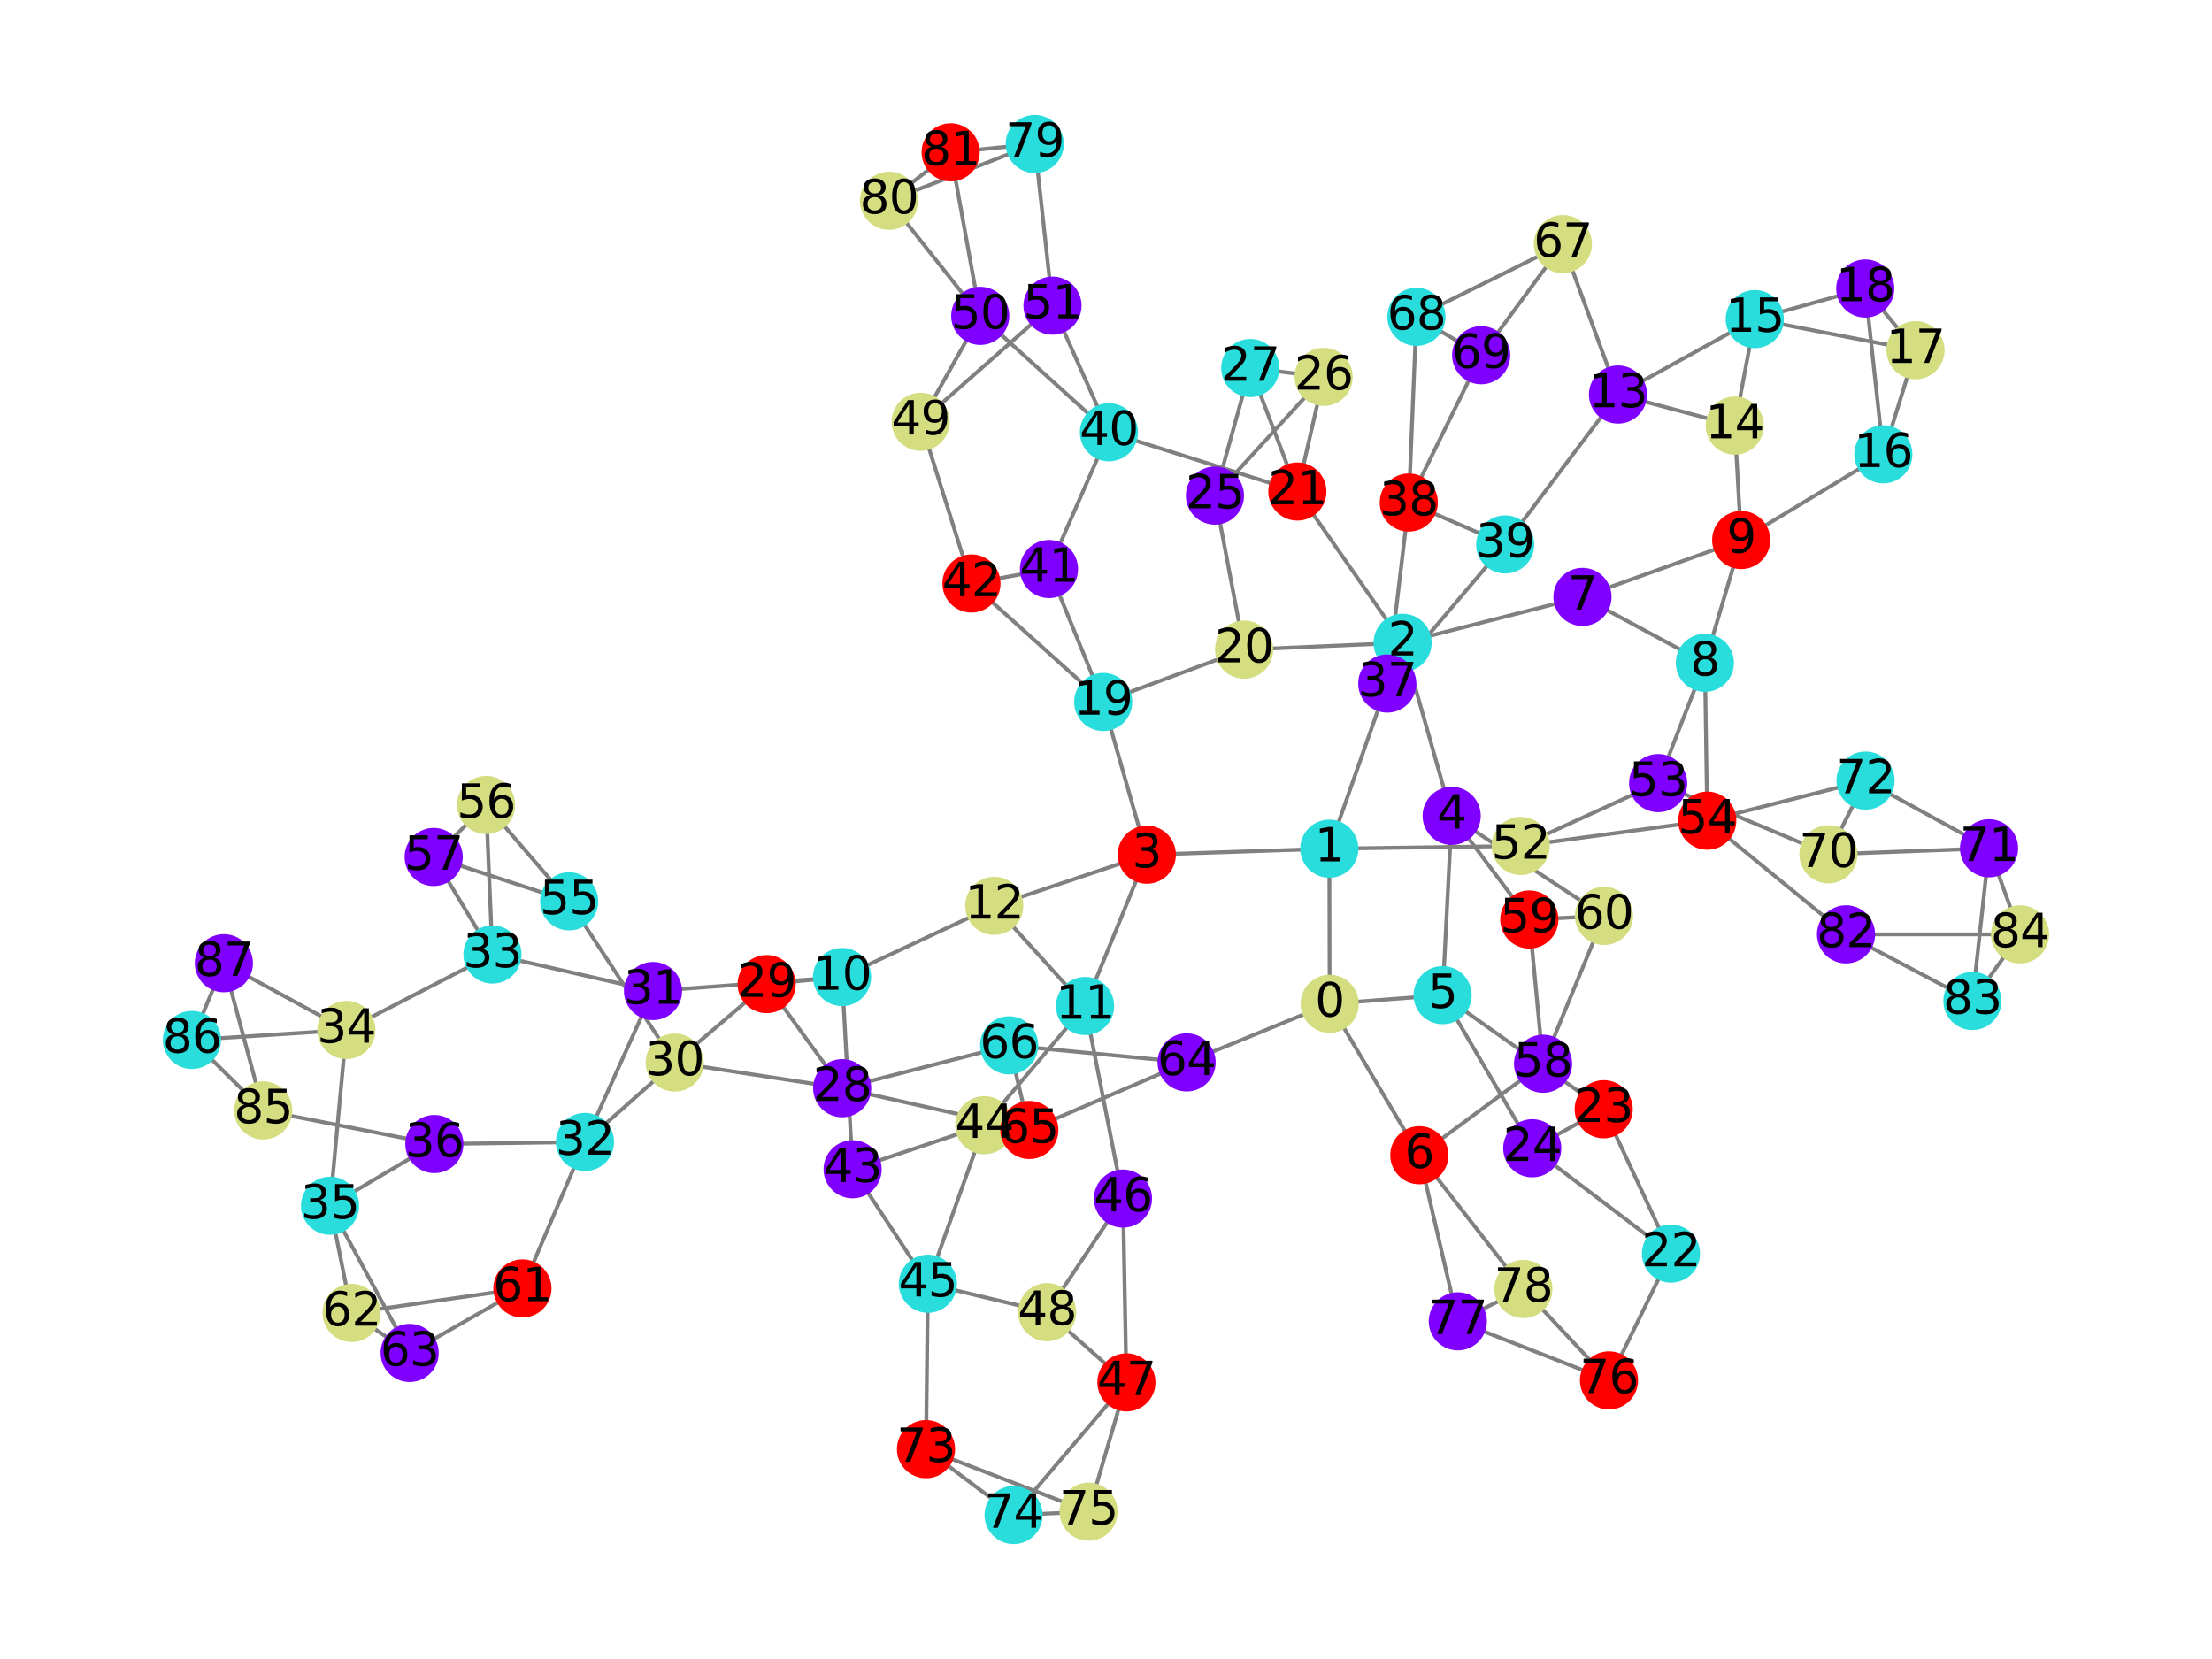 <?xml version="1.0" encoding="utf-8" standalone="no"?>
<!DOCTYPE svg PUBLIC "-//W3C//DTD SVG 1.1//EN"
  "http://www.w3.org/Graphics/SVG/1.1/DTD/svg11.dtd">
<svg xmlns:xlink="http://www.w3.org/1999/xlink" width="576pt" height="432pt" viewBox="0 0 576 432" xmlns="http://www.w3.org/2000/svg" version="1.1">
 <defs>
  <style type="text/css">*{stroke-linejoin: round; stroke-linecap: butt}</style>
 </defs>
 <g id="figure_1">
  <g id="patch_1">
   <path d="M 0 432 
L 576 432 
L 576 0 
L 0 0 
z
" style="fill: #ffffff"/>
  </g>
  <g id="axes_1">
   <g id="LineCollection_1">
    <path d="M 346.242 261.387 
L 346.154 220.995 
" clip-path="url(#p0563c09b59)" style="fill: none; stroke: #808080"/>
    <path d="M 346.242 261.387 
L 375.659 259.137 
" clip-path="url(#p0563c09b59)" style="fill: none; stroke: #808080"/>
    <path d="M 346.242 261.387 
L 369.59 300.821 
" clip-path="url(#p0563c09b59)" style="fill: none; stroke: #808080"/>
    <path d="M 346.242 261.387 
L 308.993 276.644 
" clip-path="url(#p0563c09b59)" style="fill: none; stroke: #808080"/>
    <path d="M 346.154 220.995 
L 298.622 222.561 
" clip-path="url(#p0563c09b59)" style="fill: none; stroke: #808080"/>
    <path d="M 346.154 220.995 
L 361.238 177.994 
" clip-path="url(#p0563c09b59)" style="fill: none; stroke: #808080"/>
    <path d="M 346.154 220.995 
L 395.999 220.285 
" clip-path="url(#p0563c09b59)" style="fill: none; stroke: #808080"/>
    <path d="M 365.236 167.377 
L 378.01 212.451 
" clip-path="url(#p0563c09b59)" style="fill: none; stroke: #808080"/>
    <path d="M 365.236 167.377 
L 412.074 155.434 
" clip-path="url(#p0563c09b59)" style="fill: none; stroke: #808080"/>
    <path d="M 365.236 167.377 
L 323.963 169.17 
" clip-path="url(#p0563c09b59)" style="fill: none; stroke: #808080"/>
    <path d="M 365.236 167.377 
L 337.83 127.995 
" clip-path="url(#p0563c09b59)" style="fill: none; stroke: #808080"/>
    <path d="M 298.622 222.561 
L 282.548 261.959 
" clip-path="url(#p0563c09b59)" style="fill: none; stroke: #808080"/>
    <path d="M 298.622 222.561 
L 258.895 235.888 
" clip-path="url(#p0563c09b59)" style="fill: none; stroke: #808080"/>
    <path d="M 298.622 222.561 
L 287.273 182.791 
" clip-path="url(#p0563c09b59)" style="fill: none; stroke: #808080"/>
    <path d="M 378.01 212.451 
L 375.659 259.137 
" clip-path="url(#p0563c09b59)" style="fill: none; stroke: #808080"/>
    <path d="M 378.01 212.451 
L 398.231 239.434 
" clip-path="url(#p0563c09b59)" style="fill: none; stroke: #808080"/>
    <path d="M 378.01 212.451 
L 417.684 238.502 
" clip-path="url(#p0563c09b59)" style="fill: none; stroke: #808080"/>
    <path d="M 375.659 259.137 
L 417.603 288.846 
" clip-path="url(#p0563c09b59)" style="fill: none; stroke: #808080"/>
    <path d="M 375.659 259.137 
L 398.998 299.008 
" clip-path="url(#p0563c09b59)" style="fill: none; stroke: #808080"/>
    <path d="M 369.59 300.821 
L 401.809 276.996 
" clip-path="url(#p0563c09b59)" style="fill: none; stroke: #808080"/>
    <path d="M 369.59 300.821 
L 379.62 344.067 
" clip-path="url(#p0563c09b59)" style="fill: none; stroke: #808080"/>
    <path d="M 369.59 300.821 
L 396.685 335.654 
" clip-path="url(#p0563c09b59)" style="fill: none; stroke: #808080"/>
    <path d="M 412.074 155.434 
L 443.949 172.607 
" clip-path="url(#p0563c09b59)" style="fill: none; stroke: #808080"/>
    <path d="M 412.074 155.434 
L 453.405 140.623 
" clip-path="url(#p0563c09b59)" style="fill: none; stroke: #808080"/>
    <path d="M 443.949 172.607 
L 453.405 140.623 
" clip-path="url(#p0563c09b59)" style="fill: none; stroke: #808080"/>
    <path d="M 443.949 172.607 
L 431.777 203.921 
" clip-path="url(#p0563c09b59)" style="fill: none; stroke: #808080"/>
    <path d="M 443.949 172.607 
L 444.568 213.704 
" clip-path="url(#p0563c09b59)" style="fill: none; stroke: #808080"/>
    <path d="M 453.405 140.623 
L 451.726 110.827 
" clip-path="url(#p0563c09b59)" style="fill: none; stroke: #808080"/>
    <path d="M 453.405 140.623 
L 490.413 118.304 
" clip-path="url(#p0563c09b59)" style="fill: none; stroke: #808080"/>
    <path d="M 219.272 254.411 
L 258.895 235.888 
" clip-path="url(#p0563c09b59)" style="fill: none; stroke: #808080"/>
    <path d="M 219.272 254.411 
L 199.637 256.257 
" clip-path="url(#p0563c09b59)" style="fill: none; stroke: #808080"/>
    <path d="M 219.272 254.411 
L 170.041 258.065 
" clip-path="url(#p0563c09b59)" style="fill: none; stroke: #808080"/>
    <path d="M 219.272 254.411 
L 222.02 304.48 
" clip-path="url(#p0563c09b59)" style="fill: none; stroke: #808080"/>
    <path d="M 282.548 261.959 
L 258.895 235.888 
" clip-path="url(#p0563c09b59)" style="fill: none; stroke: #808080"/>
    <path d="M 282.548 261.959 
L 256.308 293.003 
" clip-path="url(#p0563c09b59)" style="fill: none; stroke: #808080"/>
    <path d="M 282.548 261.959 
L 292.418 312.11 
" clip-path="url(#p0563c09b59)" style="fill: none; stroke: #808080"/>
    <path d="M 421.329 102.736 
L 451.726 110.827 
" clip-path="url(#p0563c09b59)" style="fill: none; stroke: #808080"/>
    <path d="M 421.329 102.736 
L 456.943 83.087 
" clip-path="url(#p0563c09b59)" style="fill: none; stroke: #808080"/>
    <path d="M 421.329 102.736 
L 391.951 141.769 
" clip-path="url(#p0563c09b59)" style="fill: none; stroke: #808080"/>
    <path d="M 421.329 102.736 
L 406.97 63.562 
" clip-path="url(#p0563c09b59)" style="fill: none; stroke: #808080"/>
    <path d="M 451.726 110.827 
L 456.943 83.087 
" clip-path="url(#p0563c09b59)" style="fill: none; stroke: #808080"/>
    <path d="M 456.943 83.087 
L 498.795 91.195 
" clip-path="url(#p0563c09b59)" style="fill: none; stroke: #808080"/>
    <path d="M 456.943 83.087 
L 485.711 75.126 
" clip-path="url(#p0563c09b59)" style="fill: none; stroke: #808080"/>
    <path d="M 490.413 118.304 
L 498.795 91.195 
" clip-path="url(#p0563c09b59)" style="fill: none; stroke: #808080"/>
    <path d="M 490.413 118.304 
L 485.711 75.126 
" clip-path="url(#p0563c09b59)" style="fill: none; stroke: #808080"/>
    <path d="M 498.795 91.195 
L 485.711 75.126 
" clip-path="url(#p0563c09b59)" style="fill: none; stroke: #808080"/>
    <path d="M 287.273 182.791 
L 323.963 169.17 
" clip-path="url(#p0563c09b59)" style="fill: none; stroke: #808080"/>
    <path d="M 287.273 182.791 
L 273.155 148.174 
" clip-path="url(#p0563c09b59)" style="fill: none; stroke: #808080"/>
    <path d="M 287.273 182.791 
L 252.962 151.938 
" clip-path="url(#p0563c09b59)" style="fill: none; stroke: #808080"/>
    <path d="M 323.963 169.17 
L 316.365 129.053 
" clip-path="url(#p0563c09b59)" style="fill: none; stroke: #808080"/>
    <path d="M 337.83 127.995 
L 344.676 98.136 
" clip-path="url(#p0563c09b59)" style="fill: none; stroke: #808080"/>
    <path d="M 337.83 127.995 
L 325.569 95.835 
" clip-path="url(#p0563c09b59)" style="fill: none; stroke: #808080"/>
    <path d="M 337.83 127.995 
L 288.761 112.563 
" clip-path="url(#p0563c09b59)" style="fill: none; stroke: #808080"/>
    <path d="M 435.113 326.443 
L 417.603 288.846 
" clip-path="url(#p0563c09b59)" style="fill: none; stroke: #808080"/>
    <path d="M 435.113 326.443 
L 398.998 299.008 
" clip-path="url(#p0563c09b59)" style="fill: none; stroke: #808080"/>
    <path d="M 435.113 326.443 
L 418.98 359.451 
" clip-path="url(#p0563c09b59)" style="fill: none; stroke: #808080"/>
    <path d="M 417.603 288.846 
L 398.998 299.008 
" clip-path="url(#p0563c09b59)" style="fill: none; stroke: #808080"/>
    <path d="M 316.365 129.053 
L 344.676 98.136 
" clip-path="url(#p0563c09b59)" style="fill: none; stroke: #808080"/>
    <path d="M 316.365 129.053 
L 325.569 95.835 
" clip-path="url(#p0563c09b59)" style="fill: none; stroke: #808080"/>
    <path d="M 344.676 98.136 
L 325.569 95.835 
" clip-path="url(#p0563c09b59)" style="fill: none; stroke: #808080"/>
    <path d="M 219.299 283.362 
L 199.637 256.257 
" clip-path="url(#p0563c09b59)" style="fill: none; stroke: #808080"/>
    <path d="M 219.299 283.362 
L 175.685 276.685 
" clip-path="url(#p0563c09b59)" style="fill: none; stroke: #808080"/>
    <path d="M 219.299 283.362 
L 268.032 294.242 
" clip-path="url(#p0563c09b59)" style="fill: none; stroke: #808080"/>
    <path d="M 219.299 283.362 
L 262.777 272.204 
" clip-path="url(#p0563c09b59)" style="fill: none; stroke: #808080"/>
    <path d="M 199.637 256.257 
L 175.685 276.685 
" clip-path="url(#p0563c09b59)" style="fill: none; stroke: #808080"/>
    <path d="M 175.685 276.685 
L 152.326 297.366 
" clip-path="url(#p0563c09b59)" style="fill: none; stroke: #808080"/>
    <path d="M 175.685 276.685 
L 148.205 234.708 
" clip-path="url(#p0563c09b59)" style="fill: none; stroke: #808080"/>
    <path d="M 170.041 258.065 
L 152.326 297.366 
" clip-path="url(#p0563c09b59)" style="fill: none; stroke: #808080"/>
    <path d="M 170.041 258.065 
L 128.234 248.555 
" clip-path="url(#p0563c09b59)" style="fill: none; stroke: #808080"/>
    <path d="M 152.326 297.366 
L 113.108 297.905 
" clip-path="url(#p0563c09b59)" style="fill: none; stroke: #808080"/>
    <path d="M 152.326 297.366 
L 136.036 335.512 
" clip-path="url(#p0563c09b59)" style="fill: none; stroke: #808080"/>
    <path d="M 128.234 248.555 
L 90.189 268.197 
" clip-path="url(#p0563c09b59)" style="fill: none; stroke: #808080"/>
    <path d="M 128.234 248.555 
L 126.583 209.621 
" clip-path="url(#p0563c09b59)" style="fill: none; stroke: #808080"/>
    <path d="M 128.234 248.555 
L 112.931 223.16 
" clip-path="url(#p0563c09b59)" style="fill: none; stroke: #808080"/>
    <path d="M 90.189 268.197 
L 85.941 313.98 
" clip-path="url(#p0563c09b59)" style="fill: none; stroke: #808080"/>
    <path d="M 90.189 268.197 
L 49.983 270.798 
" clip-path="url(#p0563c09b59)" style="fill: none; stroke: #808080"/>
    <path d="M 90.189 268.197 
L 58.295 250.82 
" clip-path="url(#p0563c09b59)" style="fill: none; stroke: #808080"/>
    <path d="M 85.941 313.98 
L 113.108 297.905 
" clip-path="url(#p0563c09b59)" style="fill: none; stroke: #808080"/>
    <path d="M 85.941 313.98 
L 91.557 341.891 
" clip-path="url(#p0563c09b59)" style="fill: none; stroke: #808080"/>
    <path d="M 85.941 313.98 
L 106.67 352.303 
" clip-path="url(#p0563c09b59)" style="fill: none; stroke: #808080"/>
    <path d="M 113.108 297.905 
L 68.544 289.149 
" clip-path="url(#p0563c09b59)" style="fill: none; stroke: #808080"/>
    <path d="M 361.238 177.994 
L 366.849 130.865 
" clip-path="url(#p0563c09b59)" style="fill: none; stroke: #808080"/>
    <path d="M 361.238 177.994 
L 391.951 141.769 
" clip-path="url(#p0563c09b59)" style="fill: none; stroke: #808080"/>
    <path d="M 366.849 130.865 
L 391.951 141.769 
" clip-path="url(#p0563c09b59)" style="fill: none; stroke: #808080"/>
    <path d="M 366.849 130.865 
L 368.834 82.509 
" clip-path="url(#p0563c09b59)" style="fill: none; stroke: #808080"/>
    <path d="M 366.849 130.865 
L 385.696 92.502 
" clip-path="url(#p0563c09b59)" style="fill: none; stroke: #808080"/>
    <path d="M 288.761 112.563 
L 273.155 148.174 
" clip-path="url(#p0563c09b59)" style="fill: none; stroke: #808080"/>
    <path d="M 288.761 112.563 
L 255.257 82.252 
" clip-path="url(#p0563c09b59)" style="fill: none; stroke: #808080"/>
    <path d="M 288.761 112.563 
L 274.069 79.591 
" clip-path="url(#p0563c09b59)" style="fill: none; stroke: #808080"/>
    <path d="M 273.155 148.174 
L 252.962 151.938 
" clip-path="url(#p0563c09b59)" style="fill: none; stroke: #808080"/>
    <path d="M 252.962 151.938 
L 239.735 109.837 
" clip-path="url(#p0563c09b59)" style="fill: none; stroke: #808080"/>
    <path d="M 222.02 304.48 
L 256.308 293.003 
" clip-path="url(#p0563c09b59)" style="fill: none; stroke: #808080"/>
    <path d="M 222.02 304.48 
L 241.62 334.286 
" clip-path="url(#p0563c09b59)" style="fill: none; stroke: #808080"/>
    <path d="M 256.308 293.003 
L 241.62 334.286 
" clip-path="url(#p0563c09b59)" style="fill: none; stroke: #808080"/>
    <path d="M 241.62 334.286 
L 272.672 341.687 
" clip-path="url(#p0563c09b59)" style="fill: none; stroke: #808080"/>
    <path d="M 241.62 334.286 
L 241.129 377.353 
" clip-path="url(#p0563c09b59)" style="fill: none; stroke: #808080"/>
    <path d="M 292.418 312.11 
L 293.316 359.965 
" clip-path="url(#p0563c09b59)" style="fill: none; stroke: #808080"/>
    <path d="M 292.418 312.11 
L 272.672 341.687 
" clip-path="url(#p0563c09b59)" style="fill: none; stroke: #808080"/>
    <path d="M 293.316 359.965 
L 272.672 341.687 
" clip-path="url(#p0563c09b59)" style="fill: none; stroke: #808080"/>
    <path d="M 293.316 359.965 
L 263.936 394.512 
" clip-path="url(#p0563c09b59)" style="fill: none; stroke: #808080"/>
    <path d="M 293.316 359.965 
L 283.464 393.64 
" clip-path="url(#p0563c09b59)" style="fill: none; stroke: #808080"/>
    <path d="M 239.735 109.837 
L 255.257 82.252 
" clip-path="url(#p0563c09b59)" style="fill: none; stroke: #808080"/>
    <path d="M 239.735 109.837 
L 274.069 79.591 
" clip-path="url(#p0563c09b59)" style="fill: none; stroke: #808080"/>
    <path d="M 255.257 82.252 
L 231.496 52.275 
" clip-path="url(#p0563c09b59)" style="fill: none; stroke: #808080"/>
    <path d="M 255.257 82.252 
L 247.549 39.668 
" clip-path="url(#p0563c09b59)" style="fill: none; stroke: #808080"/>
    <path d="M 274.069 79.591 
L 269.448 37.488 
" clip-path="url(#p0563c09b59)" style="fill: none; stroke: #808080"/>
    <path d="M 395.999 220.285 
L 431.777 203.921 
" clip-path="url(#p0563c09b59)" style="fill: none; stroke: #808080"/>
    <path d="M 395.999 220.285 
L 444.568 213.704 
" clip-path="url(#p0563c09b59)" style="fill: none; stroke: #808080"/>
    <path d="M 431.777 203.921 
L 476.114 222.458 
" clip-path="url(#p0563c09b59)" style="fill: none; stroke: #808080"/>
    <path d="M 444.568 213.704 
L 485.788 203.264 
" clip-path="url(#p0563c09b59)" style="fill: none; stroke: #808080"/>
    <path d="M 444.568 213.704 
L 480.702 243.304 
" clip-path="url(#p0563c09b59)" style="fill: none; stroke: #808080"/>
    <path d="M 148.205 234.708 
L 126.583 209.621 
" clip-path="url(#p0563c09b59)" style="fill: none; stroke: #808080"/>
    <path d="M 148.205 234.708 
L 112.931 223.16 
" clip-path="url(#p0563c09b59)" style="fill: none; stroke: #808080"/>
    <path d="M 126.583 209.621 
L 112.931 223.16 
" clip-path="url(#p0563c09b59)" style="fill: none; stroke: #808080"/>
    <path d="M 401.809 276.996 
L 398.231 239.434 
" clip-path="url(#p0563c09b59)" style="fill: none; stroke: #808080"/>
    <path d="M 401.809 276.996 
L 417.684 238.502 
" clip-path="url(#p0563c09b59)" style="fill: none; stroke: #808080"/>
    <path d="M 398.231 239.434 
L 417.684 238.502 
" clip-path="url(#p0563c09b59)" style="fill: none; stroke: #808080"/>
    <path d="M 136.036 335.512 
L 91.557 341.891 
" clip-path="url(#p0563c09b59)" style="fill: none; stroke: #808080"/>
    <path d="M 136.036 335.512 
L 106.67 352.303 
" clip-path="url(#p0563c09b59)" style="fill: none; stroke: #808080"/>
    <path d="M 91.557 341.891 
L 106.67 352.303 
" clip-path="url(#p0563c09b59)" style="fill: none; stroke: #808080"/>
    <path d="M 308.993 276.644 
L 268.032 294.242 
" clip-path="url(#p0563c09b59)" style="fill: none; stroke: #808080"/>
    <path d="M 308.993 276.644 
L 262.777 272.204 
" clip-path="url(#p0563c09b59)" style="fill: none; stroke: #808080"/>
    <path d="M 268.032 294.242 
L 262.777 272.204 
" clip-path="url(#p0563c09b59)" style="fill: none; stroke: #808080"/>
    <path d="M 406.97 63.562 
L 368.834 82.509 
" clip-path="url(#p0563c09b59)" style="fill: none; stroke: #808080"/>
    <path d="M 406.97 63.562 
L 385.696 92.502 
" clip-path="url(#p0563c09b59)" style="fill: none; stroke: #808080"/>
    <path d="M 368.834 82.509 
L 385.696 92.502 
" clip-path="url(#p0563c09b59)" style="fill: none; stroke: #808080"/>
    <path d="M 476.114 222.458 
L 517.944 220.892 
" clip-path="url(#p0563c09b59)" style="fill: none; stroke: #808080"/>
    <path d="M 476.114 222.458 
L 485.788 203.264 
" clip-path="url(#p0563c09b59)" style="fill: none; stroke: #808080"/>
    <path d="M 517.944 220.892 
L 485.788 203.264 
" clip-path="url(#p0563c09b59)" style="fill: none; stroke: #808080"/>
    <path d="M 517.944 220.892 
L 513.614 260.652 
" clip-path="url(#p0563c09b59)" style="fill: none; stroke: #808080"/>
    <path d="M 517.944 220.892 
L 526.017 243.312 
" clip-path="url(#p0563c09b59)" style="fill: none; stroke: #808080"/>
    <path d="M 241.129 377.353 
L 263.936 394.512 
" clip-path="url(#p0563c09b59)" style="fill: none; stroke: #808080"/>
    <path d="M 241.129 377.353 
L 283.464 393.64 
" clip-path="url(#p0563c09b59)" style="fill: none; stroke: #808080"/>
    <path d="M 263.936 394.512 
L 283.464 393.64 
" clip-path="url(#p0563c09b59)" style="fill: none; stroke: #808080"/>
    <path d="M 418.98 359.451 
L 379.62 344.067 
" clip-path="url(#p0563c09b59)" style="fill: none; stroke: #808080"/>
    <path d="M 418.98 359.451 
L 396.685 335.654 
" clip-path="url(#p0563c09b59)" style="fill: none; stroke: #808080"/>
    <path d="M 379.62 344.067 
L 396.685 335.654 
" clip-path="url(#p0563c09b59)" style="fill: none; stroke: #808080"/>
    <path d="M 269.448 37.488 
L 231.496 52.275 
" clip-path="url(#p0563c09b59)" style="fill: none; stroke: #808080"/>
    <path d="M 269.448 37.488 
L 247.549 39.668 
" clip-path="url(#p0563c09b59)" style="fill: none; stroke: #808080"/>
    <path d="M 231.496 52.275 
L 247.549 39.668 
" clip-path="url(#p0563c09b59)" style="fill: none; stroke: #808080"/>
    <path d="M 480.702 243.304 
L 513.614 260.652 
" clip-path="url(#p0563c09b59)" style="fill: none; stroke: #808080"/>
    <path d="M 480.702 243.304 
L 526.017 243.312 
" clip-path="url(#p0563c09b59)" style="fill: none; stroke: #808080"/>
    <path d="M 513.614 260.652 
L 526.017 243.312 
" clip-path="url(#p0563c09b59)" style="fill: none; stroke: #808080"/>
    <path d="M 68.544 289.149 
L 49.983 270.798 
" clip-path="url(#p0563c09b59)" style="fill: none; stroke: #808080"/>
    <path d="M 68.544 289.149 
L 58.295 250.82 
" clip-path="url(#p0563c09b59)" style="fill: none; stroke: #808080"/>
    <path d="M 49.983 270.798 
L 58.295 250.82 
" clip-path="url(#p0563c09b59)" style="fill: none; stroke: #808080"/>
   </g>
   <g id="PathCollection_1">
    <defs>
     <path id="C0_0_7ae5c1b621" d="M 0 7.071 
C 1.875 7.071 3.674 6.326 5 5 
C 6.326 3.674 7.071 1.875 7.071 -0 
C 7.071 -1.875 6.326 -3.674 5 -5 
C 3.674 -6.326 1.875 -7.071 0 -7.071 
C -1.875 -7.071 -3.674 -6.326 -5 -5 
C -6.326 -3.674 -7.071 -1.875 -7.071 0 
C -7.071 1.875 -6.326 3.674 -5 5 
C -3.674 6.326 -1.875 7.071 0 7.071 
z
"/>
    </defs>
    <g clip-path="url(#p0563c09b59)">
     <use xlink:href="#C0_0_7ae5c1b621" x="346.242" y="261.387" style="fill: #d4dd80; stroke: #d4dd80"/>
    </g>
    <g clip-path="url(#p0563c09b59)">
     <use xlink:href="#C0_0_7ae5c1b621" x="346.154" y="220.995" style="fill: #2adddd; stroke: #2adddd"/>
    </g>
    <g clip-path="url(#p0563c09b59)">
     <use xlink:href="#C0_0_7ae5c1b621" x="365.236" y="167.377" style="fill: #2adddd; stroke: #2adddd"/>
    </g>
    <g clip-path="url(#p0563c09b59)">
     <use xlink:href="#C0_0_7ae5c1b621" x="298.622" y="222.561" style="fill: #ff0000; stroke: #ff0000"/>
    </g>
    <g clip-path="url(#p0563c09b59)">
     <use xlink:href="#C0_0_7ae5c1b621" x="378.01" y="212.451" style="fill: #8000ff; stroke: #8000ff"/>
    </g>
    <g clip-path="url(#p0563c09b59)">
     <use xlink:href="#C0_0_7ae5c1b621" x="375.659" y="259.137" style="fill: #2adddd; stroke: #2adddd"/>
    </g>
    <g clip-path="url(#p0563c09b59)">
     <use xlink:href="#C0_0_7ae5c1b621" x="369.59" y="300.821" style="fill: #ff0000; stroke: #ff0000"/>
    </g>
    <g clip-path="url(#p0563c09b59)">
     <use xlink:href="#C0_0_7ae5c1b621" x="412.074" y="155.434" style="fill: #8000ff; stroke: #8000ff"/>
    </g>
    <g clip-path="url(#p0563c09b59)">
     <use xlink:href="#C0_0_7ae5c1b621" x="443.949" y="172.607" style="fill: #2adddd; stroke: #2adddd"/>
    </g>
    <g clip-path="url(#p0563c09b59)">
     <use xlink:href="#C0_0_7ae5c1b621" x="453.405" y="140.623" style="fill: #ff0000; stroke: #ff0000"/>
    </g>
    <g clip-path="url(#p0563c09b59)">
     <use xlink:href="#C0_0_7ae5c1b621" x="219.272" y="254.411" style="fill: #2adddd; stroke: #2adddd"/>
    </g>
    <g clip-path="url(#p0563c09b59)">
     <use xlink:href="#C0_0_7ae5c1b621" x="282.548" y="261.959" style="fill: #2adddd; stroke: #2adddd"/>
    </g>
    <g clip-path="url(#p0563c09b59)">
     <use xlink:href="#C0_0_7ae5c1b621" x="258.895" y="235.888" style="fill: #d4dd80; stroke: #d4dd80"/>
    </g>
    <g clip-path="url(#p0563c09b59)">
     <use xlink:href="#C0_0_7ae5c1b621" x="421.329" y="102.736" style="fill: #8000ff; stroke: #8000ff"/>
    </g>
    <g clip-path="url(#p0563c09b59)">
     <use xlink:href="#C0_0_7ae5c1b621" x="451.726" y="110.827" style="fill: #d4dd80; stroke: #d4dd80"/>
    </g>
    <g clip-path="url(#p0563c09b59)">
     <use xlink:href="#C0_0_7ae5c1b621" x="456.943" y="83.087" style="fill: #2adddd; stroke: #2adddd"/>
    </g>
    <g clip-path="url(#p0563c09b59)">
     <use xlink:href="#C0_0_7ae5c1b621" x="490.413" y="118.304" style="fill: #2adddd; stroke: #2adddd"/>
    </g>
    <g clip-path="url(#p0563c09b59)">
     <use xlink:href="#C0_0_7ae5c1b621" x="498.795" y="91.195" style="fill: #d4dd80; stroke: #d4dd80"/>
    </g>
    <g clip-path="url(#p0563c09b59)">
     <use xlink:href="#C0_0_7ae5c1b621" x="485.711" y="75.126" style="fill: #8000ff; stroke: #8000ff"/>
    </g>
    <g clip-path="url(#p0563c09b59)">
     <use xlink:href="#C0_0_7ae5c1b621" x="287.273" y="182.791" style="fill: #2adddd; stroke: #2adddd"/>
    </g>
    <g clip-path="url(#p0563c09b59)">
     <use xlink:href="#C0_0_7ae5c1b621" x="323.963" y="169.17" style="fill: #d4dd80; stroke: #d4dd80"/>
    </g>
    <g clip-path="url(#p0563c09b59)">
     <use xlink:href="#C0_0_7ae5c1b621" x="337.83" y="127.995" style="fill: #ff0000; stroke: #ff0000"/>
    </g>
    <g clip-path="url(#p0563c09b59)">
     <use xlink:href="#C0_0_7ae5c1b621" x="435.113" y="326.443" style="fill: #2adddd; stroke: #2adddd"/>
    </g>
    <g clip-path="url(#p0563c09b59)">
     <use xlink:href="#C0_0_7ae5c1b621" x="417.603" y="288.846" style="fill: #ff0000; stroke: #ff0000"/>
    </g>
    <g clip-path="url(#p0563c09b59)">
     <use xlink:href="#C0_0_7ae5c1b621" x="398.998" y="299.008" style="fill: #8000ff; stroke: #8000ff"/>
    </g>
    <g clip-path="url(#p0563c09b59)">
     <use xlink:href="#C0_0_7ae5c1b621" x="316.365" y="129.053" style="fill: #8000ff; stroke: #8000ff"/>
    </g>
    <g clip-path="url(#p0563c09b59)">
     <use xlink:href="#C0_0_7ae5c1b621" x="344.676" y="98.136" style="fill: #d4dd80; stroke: #d4dd80"/>
    </g>
    <g clip-path="url(#p0563c09b59)">
     <use xlink:href="#C0_0_7ae5c1b621" x="325.569" y="95.835" style="fill: #2adddd; stroke: #2adddd"/>
    </g>
    <g clip-path="url(#p0563c09b59)">
     <use xlink:href="#C0_0_7ae5c1b621" x="219.299" y="283.362" style="fill: #8000ff; stroke: #8000ff"/>
    </g>
    <g clip-path="url(#p0563c09b59)">
     <use xlink:href="#C0_0_7ae5c1b621" x="199.637" y="256.257" style="fill: #ff0000; stroke: #ff0000"/>
    </g>
    <g clip-path="url(#p0563c09b59)">
     <use xlink:href="#C0_0_7ae5c1b621" x="175.685" y="276.685" style="fill: #d4dd80; stroke: #d4dd80"/>
    </g>
    <g clip-path="url(#p0563c09b59)">
     <use xlink:href="#C0_0_7ae5c1b621" x="170.041" y="258.065" style="fill: #8000ff; stroke: #8000ff"/>
    </g>
    <g clip-path="url(#p0563c09b59)">
     <use xlink:href="#C0_0_7ae5c1b621" x="152.326" y="297.366" style="fill: #2adddd; stroke: #2adddd"/>
    </g>
    <g clip-path="url(#p0563c09b59)">
     <use xlink:href="#C0_0_7ae5c1b621" x="128.234" y="248.555" style="fill: #2adddd; stroke: #2adddd"/>
    </g>
    <g clip-path="url(#p0563c09b59)">
     <use xlink:href="#C0_0_7ae5c1b621" x="90.189" y="268.197" style="fill: #d4dd80; stroke: #d4dd80"/>
    </g>
    <g clip-path="url(#p0563c09b59)">
     <use xlink:href="#C0_0_7ae5c1b621" x="85.941" y="313.98" style="fill: #2adddd; stroke: #2adddd"/>
    </g>
    <g clip-path="url(#p0563c09b59)">
     <use xlink:href="#C0_0_7ae5c1b621" x="113.108" y="297.905" style="fill: #8000ff; stroke: #8000ff"/>
    </g>
    <g clip-path="url(#p0563c09b59)">
     <use xlink:href="#C0_0_7ae5c1b621" x="361.238" y="177.994" style="fill: #8000ff; stroke: #8000ff"/>
    </g>
    <g clip-path="url(#p0563c09b59)">
     <use xlink:href="#C0_0_7ae5c1b621" x="366.849" y="130.865" style="fill: #ff0000; stroke: #ff0000"/>
    </g>
    <g clip-path="url(#p0563c09b59)">
     <use xlink:href="#C0_0_7ae5c1b621" x="391.951" y="141.769" style="fill: #2adddd; stroke: #2adddd"/>
    </g>
    <g clip-path="url(#p0563c09b59)">
     <use xlink:href="#C0_0_7ae5c1b621" x="288.761" y="112.563" style="fill: #2adddd; stroke: #2adddd"/>
    </g>
    <g clip-path="url(#p0563c09b59)">
     <use xlink:href="#C0_0_7ae5c1b621" x="273.155" y="148.174" style="fill: #8000ff; stroke: #8000ff"/>
    </g>
    <g clip-path="url(#p0563c09b59)">
     <use xlink:href="#C0_0_7ae5c1b621" x="252.962" y="151.938" style="fill: #ff0000; stroke: #ff0000"/>
    </g>
    <g clip-path="url(#p0563c09b59)">
     <use xlink:href="#C0_0_7ae5c1b621" x="222.02" y="304.48" style="fill: #8000ff; stroke: #8000ff"/>
    </g>
    <g clip-path="url(#p0563c09b59)">
     <use xlink:href="#C0_0_7ae5c1b621" x="256.308" y="293.003" style="fill: #d4dd80; stroke: #d4dd80"/>
    </g>
    <g clip-path="url(#p0563c09b59)">
     <use xlink:href="#C0_0_7ae5c1b621" x="241.62" y="334.286" style="fill: #2adddd; stroke: #2adddd"/>
    </g>
    <g clip-path="url(#p0563c09b59)">
     <use xlink:href="#C0_0_7ae5c1b621" x="292.418" y="312.11" style="fill: #8000ff; stroke: #8000ff"/>
    </g>
    <g clip-path="url(#p0563c09b59)">
     <use xlink:href="#C0_0_7ae5c1b621" x="293.316" y="359.965" style="fill: #ff0000; stroke: #ff0000"/>
    </g>
    <g clip-path="url(#p0563c09b59)">
     <use xlink:href="#C0_0_7ae5c1b621" x="272.672" y="341.687" style="fill: #d4dd80; stroke: #d4dd80"/>
    </g>
    <g clip-path="url(#p0563c09b59)">
     <use xlink:href="#C0_0_7ae5c1b621" x="239.735" y="109.837" style="fill: #d4dd80; stroke: #d4dd80"/>
    </g>
    <g clip-path="url(#p0563c09b59)">
     <use xlink:href="#C0_0_7ae5c1b621" x="255.257" y="82.252" style="fill: #8000ff; stroke: #8000ff"/>
    </g>
    <g clip-path="url(#p0563c09b59)">
     <use xlink:href="#C0_0_7ae5c1b621" x="274.069" y="79.591" style="fill: #8000ff; stroke: #8000ff"/>
    </g>
    <g clip-path="url(#p0563c09b59)">
     <use xlink:href="#C0_0_7ae5c1b621" x="395.999" y="220.285" style="fill: #d4dd80; stroke: #d4dd80"/>
    </g>
    <g clip-path="url(#p0563c09b59)">
     <use xlink:href="#C0_0_7ae5c1b621" x="431.777" y="203.921" style="fill: #8000ff; stroke: #8000ff"/>
    </g>
    <g clip-path="url(#p0563c09b59)">
     <use xlink:href="#C0_0_7ae5c1b621" x="444.568" y="213.704" style="fill: #ff0000; stroke: #ff0000"/>
    </g>
    <g clip-path="url(#p0563c09b59)">
     <use xlink:href="#C0_0_7ae5c1b621" x="148.205" y="234.708" style="fill: #2adddd; stroke: #2adddd"/>
    </g>
    <g clip-path="url(#p0563c09b59)">
     <use xlink:href="#C0_0_7ae5c1b621" x="126.583" y="209.621" style="fill: #d4dd80; stroke: #d4dd80"/>
    </g>
    <g clip-path="url(#p0563c09b59)">
     <use xlink:href="#C0_0_7ae5c1b621" x="112.931" y="223.16" style="fill: #8000ff; stroke: #8000ff"/>
    </g>
    <g clip-path="url(#p0563c09b59)">
     <use xlink:href="#C0_0_7ae5c1b621" x="401.809" y="276.996" style="fill: #8000ff; stroke: #8000ff"/>
    </g>
    <g clip-path="url(#p0563c09b59)">
     <use xlink:href="#C0_0_7ae5c1b621" x="398.231" y="239.434" style="fill: #ff0000; stroke: #ff0000"/>
    </g>
    <g clip-path="url(#p0563c09b59)">
     <use xlink:href="#C0_0_7ae5c1b621" x="417.684" y="238.502" style="fill: #d4dd80; stroke: #d4dd80"/>
    </g>
    <g clip-path="url(#p0563c09b59)">
     <use xlink:href="#C0_0_7ae5c1b621" x="136.036" y="335.512" style="fill: #ff0000; stroke: #ff0000"/>
    </g>
    <g clip-path="url(#p0563c09b59)">
     <use xlink:href="#C0_0_7ae5c1b621" x="91.557" y="341.891" style="fill: #d4dd80; stroke: #d4dd80"/>
    </g>
    <g clip-path="url(#p0563c09b59)">
     <use xlink:href="#C0_0_7ae5c1b621" x="106.67" y="352.303" style="fill: #8000ff; stroke: #8000ff"/>
    </g>
    <g clip-path="url(#p0563c09b59)">
     <use xlink:href="#C0_0_7ae5c1b621" x="308.993" y="276.644" style="fill: #8000ff; stroke: #8000ff"/>
    </g>
    <g clip-path="url(#p0563c09b59)">
     <use xlink:href="#C0_0_7ae5c1b621" x="268.032" y="294.242" style="fill: #ff0000; stroke: #ff0000"/>
    </g>
    <g clip-path="url(#p0563c09b59)">
     <use xlink:href="#C0_0_7ae5c1b621" x="262.777" y="272.204" style="fill: #2adddd; stroke: #2adddd"/>
    </g>
    <g clip-path="url(#p0563c09b59)">
     <use xlink:href="#C0_0_7ae5c1b621" x="406.97" y="63.562" style="fill: #d4dd80; stroke: #d4dd80"/>
    </g>
    <g clip-path="url(#p0563c09b59)">
     <use xlink:href="#C0_0_7ae5c1b621" x="368.834" y="82.509" style="fill: #2adddd; stroke: #2adddd"/>
    </g>
    <g clip-path="url(#p0563c09b59)">
     <use xlink:href="#C0_0_7ae5c1b621" x="385.696" y="92.502" style="fill: #8000ff; stroke: #8000ff"/>
    </g>
    <g clip-path="url(#p0563c09b59)">
     <use xlink:href="#C0_0_7ae5c1b621" x="476.114" y="222.458" style="fill: #d4dd80; stroke: #d4dd80"/>
    </g>
    <g clip-path="url(#p0563c09b59)">
     <use xlink:href="#C0_0_7ae5c1b621" x="517.944" y="220.892" style="fill: #8000ff; stroke: #8000ff"/>
    </g>
    <g clip-path="url(#p0563c09b59)">
     <use xlink:href="#C0_0_7ae5c1b621" x="485.788" y="203.264" style="fill: #2adddd; stroke: #2adddd"/>
    </g>
    <g clip-path="url(#p0563c09b59)">
     <use xlink:href="#C0_0_7ae5c1b621" x="241.129" y="377.353" style="fill: #ff0000; stroke: #ff0000"/>
    </g>
    <g clip-path="url(#p0563c09b59)">
     <use xlink:href="#C0_0_7ae5c1b621" x="263.936" y="394.512" style="fill: #2adddd; stroke: #2adddd"/>
    </g>
    <g clip-path="url(#p0563c09b59)">
     <use xlink:href="#C0_0_7ae5c1b621" x="283.464" y="393.64" style="fill: #d4dd80; stroke: #d4dd80"/>
    </g>
    <g clip-path="url(#p0563c09b59)">
     <use xlink:href="#C0_0_7ae5c1b621" x="418.98" y="359.451" style="fill: #ff0000; stroke: #ff0000"/>
    </g>
    <g clip-path="url(#p0563c09b59)">
     <use xlink:href="#C0_0_7ae5c1b621" x="379.62" y="344.067" style="fill: #8000ff; stroke: #8000ff"/>
    </g>
    <g clip-path="url(#p0563c09b59)">
     <use xlink:href="#C0_0_7ae5c1b621" x="396.685" y="335.654" style="fill: #d4dd80; stroke: #d4dd80"/>
    </g>
    <g clip-path="url(#p0563c09b59)">
     <use xlink:href="#C0_0_7ae5c1b621" x="269.448" y="37.488" style="fill: #2adddd; stroke: #2adddd"/>
    </g>
    <g clip-path="url(#p0563c09b59)">
     <use xlink:href="#C0_0_7ae5c1b621" x="231.496" y="52.275" style="fill: #d4dd80; stroke: #d4dd80"/>
    </g>
    <g clip-path="url(#p0563c09b59)">
     <use xlink:href="#C0_0_7ae5c1b621" x="247.549" y="39.668" style="fill: #ff0000; stroke: #ff0000"/>
    </g>
    <g clip-path="url(#p0563c09b59)">
     <use xlink:href="#C0_0_7ae5c1b621" x="480.702" y="243.304" style="fill: #8000ff; stroke: #8000ff"/>
    </g>
    <g clip-path="url(#p0563c09b59)">
     <use xlink:href="#C0_0_7ae5c1b621" x="513.614" y="260.652" style="fill: #2adddd; stroke: #2adddd"/>
    </g>
    <g clip-path="url(#p0563c09b59)">
     <use xlink:href="#C0_0_7ae5c1b621" x="526.017" y="243.312" style="fill: #d4dd80; stroke: #d4dd80"/>
    </g>
    <g clip-path="url(#p0563c09b59)">
     <use xlink:href="#C0_0_7ae5c1b621" x="68.544" y="289.149" style="fill: #d4dd80; stroke: #d4dd80"/>
    </g>
    <g clip-path="url(#p0563c09b59)">
     <use xlink:href="#C0_0_7ae5c1b621" x="49.983" y="270.798" style="fill: #2adddd; stroke: #2adddd"/>
    </g>
    <g clip-path="url(#p0563c09b59)">
     <use xlink:href="#C0_0_7ae5c1b621" x="58.295" y="250.82" style="fill: #8000ff; stroke: #8000ff"/>
    </g>
   </g>
   <g id="text_1">
    <g clip-path="url(#p0563c09b59)">
     <!-- 0 -->
     <g transform="translate(342.425 264.698) scale(0.12 -0.12)">
      <defs>
       <path id="DejaVuSans-30" d="M 2034 4250 
Q 1547 4250 1301 3770 
Q 1056 3291 1056 2328 
Q 1056 1369 1301 889 
Q 1547 409 2034 409 
Q 2525 409 2770 889 
Q 3016 1369 3016 2328 
Q 3016 3291 2770 3770 
Q 2525 4250 2034 4250 
z
M 2034 4750 
Q 2819 4750 3233 4129 
Q 3647 3509 3647 2328 
Q 3647 1150 3233 529 
Q 2819 -91 2034 -91 
Q 1250 -91 836 529 
Q 422 1150 422 2328 
Q 422 3509 836 4129 
Q 1250 4750 2034 4750 
z
" transform="scale(0.016)"/>
      </defs>
      <use xlink:href="#DejaVuSans-30"/>
     </g>
    </g>
   </g>
   <g id="text_2">
    <g clip-path="url(#p0563c09b59)">
     <!-- 1 -->
     <g transform="translate(342.337 224.306) scale(0.12 -0.12)">
      <defs>
       <path id="DejaVuSans-31" d="M 794 531 
L 1825 531 
L 1825 4091 
L 703 3866 
L 703 4441 
L 1819 4666 
L 2450 4666 
L 2450 531 
L 3481 531 
L 3481 0 
L 794 0 
L 794 531 
z
" transform="scale(0.016)"/>
      </defs>
      <use xlink:href="#DejaVuSans-31"/>
     </g>
    </g>
   </g>
   <g id="text_3">
    <g clip-path="url(#p0563c09b59)">
     <!-- 2 -->
     <g transform="translate(361.418 170.688) scale(0.12 -0.12)">
      <defs>
       <path id="DejaVuSans-32" d="M 1228 531 
L 3431 531 
L 3431 0 
L 469 0 
L 469 531 
Q 828 903 1448 1529 
Q 2069 2156 2228 2338 
Q 2531 2678 2651 2914 
Q 2772 3150 2772 3378 
Q 2772 3750 2511 3984 
Q 2250 4219 1831 4219 
Q 1534 4219 1204 4116 
Q 875 4013 500 3803 
L 500 4441 
Q 881 4594 1212 4672 
Q 1544 4750 1819 4750 
Q 2544 4750 2975 4387 
Q 3406 4025 3406 3419 
Q 3406 3131 3298 2873 
Q 3191 2616 2906 2266 
Q 2828 2175 2409 1742 
Q 1991 1309 1228 531 
z
" transform="scale(0.016)"/>
      </defs>
      <use xlink:href="#DejaVuSans-32"/>
     </g>
    </g>
   </g>
   <g id="text_4">
    <g clip-path="url(#p0563c09b59)">
     <!-- 3 -->
     <g transform="translate(294.804 225.872) scale(0.12 -0.12)">
      <defs>
       <path id="DejaVuSans-33" d="M 2597 2516 
Q 3050 2419 3304 2112 
Q 3559 1806 3559 1356 
Q 3559 666 3084 287 
Q 2609 -91 1734 -91 
Q 1441 -91 1130 -33 
Q 819 25 488 141 
L 488 750 
Q 750 597 1062 519 
Q 1375 441 1716 441 
Q 2309 441 2620 675 
Q 2931 909 2931 1356 
Q 2931 1769 2642 2001 
Q 2353 2234 1838 2234 
L 1294 2234 
L 1294 2753 
L 1863 2753 
Q 2328 2753 2575 2939 
Q 2822 3125 2822 3475 
Q 2822 3834 2567 4026 
Q 2313 4219 1838 4219 
Q 1578 4219 1281 4162 
Q 984 4106 628 3988 
L 628 4550 
Q 988 4650 1302 4700 
Q 1616 4750 1894 4750 
Q 2613 4750 3031 4423 
Q 3450 4097 3450 3541 
Q 3450 3153 3228 2886 
Q 3006 2619 2597 2516 
z
" transform="scale(0.016)"/>
      </defs>
      <use xlink:href="#DejaVuSans-33"/>
     </g>
    </g>
   </g>
   <g id="text_5">
    <g clip-path="url(#p0563c09b59)">
     <!-- 4 -->
     <g transform="translate(374.192 215.762) scale(0.12 -0.12)">
      <defs>
       <path id="DejaVuSans-34" d="M 2419 4116 
L 825 1625 
L 2419 1625 
L 2419 4116 
z
M 2253 4666 
L 3047 4666 
L 3047 1625 
L 3713 1625 
L 3713 1100 
L 3047 1100 
L 3047 0 
L 2419 0 
L 2419 1100 
L 313 1100 
L 313 1709 
L 2253 4666 
z
" transform="scale(0.016)"/>
      </defs>
      <use xlink:href="#DejaVuSans-34"/>
     </g>
    </g>
   </g>
   <g id="text_6">
    <g clip-path="url(#p0563c09b59)">
     <!-- 5 -->
     <g transform="translate(371.842 262.448) scale(0.12 -0.12)">
      <defs>
       <path id="DejaVuSans-35" d="M 691 4666 
L 3169 4666 
L 3169 4134 
L 1269 4134 
L 1269 2991 
Q 1406 3038 1543 3061 
Q 1681 3084 1819 3084 
Q 2600 3084 3056 2656 
Q 3513 2228 3513 1497 
Q 3513 744 3044 326 
Q 2575 -91 1722 -91 
Q 1428 -91 1123 -41 
Q 819 9 494 109 
L 494 744 
Q 775 591 1075 516 
Q 1375 441 1709 441 
Q 2250 441 2565 725 
Q 2881 1009 2881 1497 
Q 2881 1984 2565 2268 
Q 2250 2553 1709 2553 
Q 1456 2553 1204 2497 
Q 953 2441 691 2322 
L 691 4666 
z
" transform="scale(0.016)"/>
      </defs>
      <use xlink:href="#DejaVuSans-35"/>
     </g>
    </g>
   </g>
   <g id="text_7">
    <g clip-path="url(#p0563c09b59)">
     <!-- 6 -->
     <g transform="translate(365.772 304.133) scale(0.12 -0.12)">
      <defs>
       <path id="DejaVuSans-36" d="M 2113 2584 
Q 1688 2584 1439 2293 
Q 1191 2003 1191 1497 
Q 1191 994 1439 701 
Q 1688 409 2113 409 
Q 2538 409 2786 701 
Q 3034 994 3034 1497 
Q 3034 2003 2786 2293 
Q 2538 2584 2113 2584 
z
M 3366 4563 
L 3366 3988 
Q 3128 4100 2886 4159 
Q 2644 4219 2406 4219 
Q 1781 4219 1451 3797 
Q 1122 3375 1075 2522 
Q 1259 2794 1537 2939 
Q 1816 3084 2150 3084 
Q 2853 3084 3261 2657 
Q 3669 2231 3669 1497 
Q 3669 778 3244 343 
Q 2819 -91 2113 -91 
Q 1303 -91 875 529 
Q 447 1150 447 2328 
Q 447 3434 972 4092 
Q 1497 4750 2381 4750 
Q 2619 4750 2861 4703 
Q 3103 4656 3366 4563 
z
" transform="scale(0.016)"/>
      </defs>
      <use xlink:href="#DejaVuSans-36"/>
     </g>
    </g>
   </g>
   <g id="text_8">
    <g clip-path="url(#p0563c09b59)">
     <!-- 7 -->
     <g transform="translate(408.256 158.745) scale(0.12 -0.12)">
      <defs>
       <path id="DejaVuSans-37" d="M 525 4666 
L 3525 4666 
L 3525 4397 
L 1831 0 
L 1172 0 
L 2766 4134 
L 525 4134 
L 525 4666 
z
" transform="scale(0.016)"/>
      </defs>
      <use xlink:href="#DejaVuSans-37"/>
     </g>
    </g>
   </g>
   <g id="text_9">
    <g clip-path="url(#p0563c09b59)">
     <!-- 8 -->
     <g transform="translate(440.131 175.918) scale(0.12 -0.12)">
      <defs>
       <path id="DejaVuSans-38" d="M 2034 2216 
Q 1584 2216 1326 1975 
Q 1069 1734 1069 1313 
Q 1069 891 1326 650 
Q 1584 409 2034 409 
Q 2484 409 2743 651 
Q 3003 894 3003 1313 
Q 3003 1734 2745 1975 
Q 2488 2216 2034 2216 
z
M 1403 2484 
Q 997 2584 770 2862 
Q 544 3141 544 3541 
Q 544 4100 942 4425 
Q 1341 4750 2034 4750 
Q 2731 4750 3128 4425 
Q 3525 4100 3525 3541 
Q 3525 3141 3298 2862 
Q 3072 2584 2669 2484 
Q 3125 2378 3379 2068 
Q 3634 1759 3634 1313 
Q 3634 634 3220 271 
Q 2806 -91 2034 -91 
Q 1263 -91 848 271 
Q 434 634 434 1313 
Q 434 1759 690 2068 
Q 947 2378 1403 2484 
z
M 1172 3481 
Q 1172 3119 1398 2916 
Q 1625 2713 2034 2713 
Q 2441 2713 2670 2916 
Q 2900 3119 2900 3481 
Q 2900 3844 2670 4047 
Q 2441 4250 2034 4250 
Q 1625 4250 1398 4047 
Q 1172 3844 1172 3481 
z
" transform="scale(0.016)"/>
      </defs>
      <use xlink:href="#DejaVuSans-38"/>
     </g>
    </g>
   </g>
   <g id="text_10">
    <g clip-path="url(#p0563c09b59)">
     <!-- 9 -->
     <g transform="translate(449.587 143.934) scale(0.12 -0.12)">
      <defs>
       <path id="DejaVuSans-39" d="M 703 97 
L 703 672 
Q 941 559 1184 500 
Q 1428 441 1663 441 
Q 2288 441 2617 861 
Q 2947 1281 2994 2138 
Q 2813 1869 2534 1725 
Q 2256 1581 1919 1581 
Q 1219 1581 811 2004 
Q 403 2428 403 3163 
Q 403 3881 828 4315 
Q 1253 4750 1959 4750 
Q 2769 4750 3195 4129 
Q 3622 3509 3622 2328 
Q 3622 1225 3098 567 
Q 2575 -91 1691 -91 
Q 1453 -91 1209 -44 
Q 966 3 703 97 
z
M 1959 2075 
Q 2384 2075 2632 2365 
Q 2881 2656 2881 3163 
Q 2881 3666 2632 3958 
Q 2384 4250 1959 4250 
Q 1534 4250 1286 3958 
Q 1038 3666 1038 3163 
Q 1038 2656 1286 2365 
Q 1534 2075 1959 2075 
z
" transform="scale(0.016)"/>
      </defs>
      <use xlink:href="#DejaVuSans-39"/>
     </g>
    </g>
   </g>
   <g id="text_11">
    <g clip-path="url(#p0563c09b59)">
     <!-- 10 -->
     <g transform="translate(211.637 257.722) scale(0.12 -0.12)">
      <use xlink:href="#DejaVuSans-31"/>
      <use xlink:href="#DejaVuSans-30" transform="translate(63.623 0)"/>
     </g>
    </g>
   </g>
   <g id="text_12">
    <g clip-path="url(#p0563c09b59)">
     <!-- 11 -->
     <g transform="translate(274.913 265.27) scale(0.12 -0.12)">
      <use xlink:href="#DejaVuSans-31"/>
      <use xlink:href="#DejaVuSans-31" transform="translate(63.623 0)"/>
     </g>
    </g>
   </g>
   <g id="text_13">
    <g clip-path="url(#p0563c09b59)">
     <!-- 12 -->
     <g transform="translate(251.26 239.199) scale(0.12 -0.12)">
      <use xlink:href="#DejaVuSans-31"/>
      <use xlink:href="#DejaVuSans-32" transform="translate(63.623 0)"/>
     </g>
    </g>
   </g>
   <g id="text_14">
    <g clip-path="url(#p0563c09b59)">
     <!-- 13 -->
     <g transform="translate(413.694 106.047) scale(0.12 -0.12)">
      <use xlink:href="#DejaVuSans-31"/>
      <use xlink:href="#DejaVuSans-33" transform="translate(63.623 0)"/>
     </g>
    </g>
   </g>
   <g id="text_15">
    <g clip-path="url(#p0563c09b59)">
     <!-- 14 -->
     <g transform="translate(444.091 114.138) scale(0.12 -0.12)">
      <use xlink:href="#DejaVuSans-31"/>
      <use xlink:href="#DejaVuSans-34" transform="translate(63.623 0)"/>
     </g>
    </g>
   </g>
   <g id="text_16">
    <g clip-path="url(#p0563c09b59)">
     <!-- 15 -->
     <g transform="translate(449.308 86.398) scale(0.12 -0.12)">
      <use xlink:href="#DejaVuSans-31"/>
      <use xlink:href="#DejaVuSans-35" transform="translate(63.623 0)"/>
     </g>
    </g>
   </g>
   <g id="text_17">
    <g clip-path="url(#p0563c09b59)">
     <!-- 16 -->
     <g transform="translate(482.778 121.615) scale(0.12 -0.12)">
      <use xlink:href="#DejaVuSans-31"/>
      <use xlink:href="#DejaVuSans-36" transform="translate(63.623 0)"/>
     </g>
    </g>
   </g>
   <g id="text_18">
    <g clip-path="url(#p0563c09b59)">
     <!-- 17 -->
     <g transform="translate(491.16 94.507) scale(0.12 -0.12)">
      <use xlink:href="#DejaVuSans-31"/>
      <use xlink:href="#DejaVuSans-37" transform="translate(63.623 0)"/>
     </g>
    </g>
   </g>
   <g id="text_19">
    <g clip-path="url(#p0563c09b59)">
     <!-- 18 -->
     <g transform="translate(478.076 78.437) scale(0.12 -0.12)">
      <use xlink:href="#DejaVuSans-31"/>
      <use xlink:href="#DejaVuSans-38" transform="translate(63.623 0)"/>
     </g>
    </g>
   </g>
   <g id="text_20">
    <g clip-path="url(#p0563c09b59)">
     <!-- 19 -->
     <g transform="translate(279.638 186.102) scale(0.12 -0.12)">
      <use xlink:href="#DejaVuSans-31"/>
      <use xlink:href="#DejaVuSans-39" transform="translate(63.623 0)"/>
     </g>
    </g>
   </g>
   <g id="text_21">
    <g clip-path="url(#p0563c09b59)">
     <!-- 20 -->
     <g transform="translate(316.328 172.481) scale(0.12 -0.12)">
      <use xlink:href="#DejaVuSans-32"/>
      <use xlink:href="#DejaVuSans-30" transform="translate(63.623 0)"/>
     </g>
    </g>
   </g>
   <g id="text_22">
    <g clip-path="url(#p0563c09b59)">
     <!-- 21 -->
     <g transform="translate(330.195 131.306) scale(0.12 -0.12)">
      <use xlink:href="#DejaVuSans-32"/>
      <use xlink:href="#DejaVuSans-31" transform="translate(63.623 0)"/>
     </g>
    </g>
   </g>
   <g id="text_23">
    <g clip-path="url(#p0563c09b59)">
     <!-- 22 -->
     <g transform="translate(427.478 329.754) scale(0.12 -0.12)">
      <use xlink:href="#DejaVuSans-32"/>
      <use xlink:href="#DejaVuSans-32" transform="translate(63.623 0)"/>
     </g>
    </g>
   </g>
   <g id="text_24">
    <g clip-path="url(#p0563c09b59)">
     <!-- 23 -->
     <g transform="translate(409.968 292.157) scale(0.12 -0.12)">
      <use xlink:href="#DejaVuSans-32"/>
      <use xlink:href="#DejaVuSans-33" transform="translate(63.623 0)"/>
     </g>
    </g>
   </g>
   <g id="text_25">
    <g clip-path="url(#p0563c09b59)">
     <!-- 24 -->
     <g transform="translate(391.363 302.319) scale(0.12 -0.12)">
      <use xlink:href="#DejaVuSans-32"/>
      <use xlink:href="#DejaVuSans-34" transform="translate(63.623 0)"/>
     </g>
    </g>
   </g>
   <g id="text_26">
    <g clip-path="url(#p0563c09b59)">
     <!-- 25 -->
     <g transform="translate(308.73 132.364) scale(0.12 -0.12)">
      <use xlink:href="#DejaVuSans-32"/>
      <use xlink:href="#DejaVuSans-35" transform="translate(63.623 0)"/>
     </g>
    </g>
   </g>
   <g id="text_27">
    <g clip-path="url(#p0563c09b59)">
     <!-- 26 -->
     <g transform="translate(337.041 101.448) scale(0.12 -0.12)">
      <use xlink:href="#DejaVuSans-32"/>
      <use xlink:href="#DejaVuSans-36" transform="translate(63.623 0)"/>
     </g>
    </g>
   </g>
   <g id="text_28">
    <g clip-path="url(#p0563c09b59)">
     <!-- 27 -->
     <g transform="translate(317.934 99.146) scale(0.12 -0.12)">
      <use xlink:href="#DejaVuSans-32"/>
      <use xlink:href="#DejaVuSans-37" transform="translate(63.623 0)"/>
     </g>
    </g>
   </g>
   <g id="text_29">
    <g clip-path="url(#p0563c09b59)">
     <!-- 28 -->
     <g transform="translate(211.664 286.673) scale(0.12 -0.12)">
      <use xlink:href="#DejaVuSans-32"/>
      <use xlink:href="#DejaVuSans-38" transform="translate(63.623 0)"/>
     </g>
    </g>
   </g>
   <g id="text_30">
    <g clip-path="url(#p0563c09b59)">
     <!-- 29 -->
     <g transform="translate(192.002 259.568) scale(0.12 -0.12)">
      <use xlink:href="#DejaVuSans-32"/>
      <use xlink:href="#DejaVuSans-39" transform="translate(63.623 0)"/>
     </g>
    </g>
   </g>
   <g id="text_31">
    <g clip-path="url(#p0563c09b59)">
     <!-- 30 -->
     <g transform="translate(168.05 279.996) scale(0.12 -0.12)">
      <use xlink:href="#DejaVuSans-33"/>
      <use xlink:href="#DejaVuSans-30" transform="translate(63.623 0)"/>
     </g>
    </g>
   </g>
   <g id="text_32">
    <g clip-path="url(#p0563c09b59)">
     <!-- 31 -->
     <g transform="translate(162.406 261.377) scale(0.12 -0.12)">
      <use xlink:href="#DejaVuSans-33"/>
      <use xlink:href="#DejaVuSans-31" transform="translate(63.623 0)"/>
     </g>
    </g>
   </g>
   <g id="text_33">
    <g clip-path="url(#p0563c09b59)">
     <!-- 32 -->
     <g transform="translate(144.691 300.677) scale(0.12 -0.12)">
      <use xlink:href="#DejaVuSans-33"/>
      <use xlink:href="#DejaVuSans-32" transform="translate(63.623 0)"/>
     </g>
    </g>
   </g>
   <g id="text_34">
    <g clip-path="url(#p0563c09b59)">
     <!-- 33 -->
     <g transform="translate(120.599 251.866) scale(0.12 -0.12)">
      <use xlink:href="#DejaVuSans-33"/>
      <use xlink:href="#DejaVuSans-33" transform="translate(63.623 0)"/>
     </g>
    </g>
   </g>
   <g id="text_35">
    <g clip-path="url(#p0563c09b59)">
     <!-- 34 -->
     <g transform="translate(82.554 271.508) scale(0.12 -0.12)">
      <use xlink:href="#DejaVuSans-33"/>
      <use xlink:href="#DejaVuSans-34" transform="translate(63.623 0)"/>
     </g>
    </g>
   </g>
   <g id="text_36">
    <g clip-path="url(#p0563c09b59)">
     <!-- 35 -->
     <g transform="translate(78.306 317.291) scale(0.12 -0.12)">
      <use xlink:href="#DejaVuSans-33"/>
      <use xlink:href="#DejaVuSans-35" transform="translate(63.623 0)"/>
     </g>
    </g>
   </g>
   <g id="text_37">
    <g clip-path="url(#p0563c09b59)">
     <!-- 36 -->
     <g transform="translate(105.473 301.216) scale(0.12 -0.12)">
      <use xlink:href="#DejaVuSans-33"/>
      <use xlink:href="#DejaVuSans-36" transform="translate(63.623 0)"/>
     </g>
    </g>
   </g>
   <g id="text_38">
    <g clip-path="url(#p0563c09b59)">
     <!-- 37 -->
     <g transform="translate(353.603 181.305) scale(0.12 -0.12)">
      <use xlink:href="#DejaVuSans-33"/>
      <use xlink:href="#DejaVuSans-37" transform="translate(63.623 0)"/>
     </g>
    </g>
   </g>
   <g id="text_39">
    <g clip-path="url(#p0563c09b59)">
     <!-- 38 -->
     <g transform="translate(359.214 134.176) scale(0.12 -0.12)">
      <use xlink:href="#DejaVuSans-33"/>
      <use xlink:href="#DejaVuSans-38" transform="translate(63.623 0)"/>
     </g>
    </g>
   </g>
   <g id="text_40">
    <g clip-path="url(#p0563c09b59)">
     <!-- 39 -->
     <g transform="translate(384.316 145.081) scale(0.12 -0.12)">
      <use xlink:href="#DejaVuSans-33"/>
      <use xlink:href="#DejaVuSans-39" transform="translate(63.623 0)"/>
     </g>
    </g>
   </g>
   <g id="text_41">
    <g clip-path="url(#p0563c09b59)">
     <!-- 40 -->
     <g transform="translate(281.126 115.874) scale(0.12 -0.12)">
      <use xlink:href="#DejaVuSans-34"/>
      <use xlink:href="#DejaVuSans-30" transform="translate(63.623 0)"/>
     </g>
    </g>
   </g>
   <g id="text_42">
    <g clip-path="url(#p0563c09b59)">
     <!-- 41 -->
     <g transform="translate(265.52 151.486) scale(0.12 -0.12)">
      <use xlink:href="#DejaVuSans-34"/>
      <use xlink:href="#DejaVuSans-31" transform="translate(63.623 0)"/>
     </g>
    </g>
   </g>
   <g id="text_43">
    <g clip-path="url(#p0563c09b59)">
     <!-- 42 -->
     <g transform="translate(245.327 155.249) scale(0.12 -0.12)">
      <use xlink:href="#DejaVuSans-34"/>
      <use xlink:href="#DejaVuSans-32" transform="translate(63.623 0)"/>
     </g>
    </g>
   </g>
   <g id="text_44">
    <g clip-path="url(#p0563c09b59)">
     <!-- 43 -->
     <g transform="translate(214.385 307.792) scale(0.12 -0.12)">
      <use xlink:href="#DejaVuSans-34"/>
      <use xlink:href="#DejaVuSans-33" transform="translate(63.623 0)"/>
     </g>
    </g>
   </g>
   <g id="text_45">
    <g clip-path="url(#p0563c09b59)">
     <!-- 44 -->
     <g transform="translate(248.673 296.315) scale(0.12 -0.12)">
      <use xlink:href="#DejaVuSans-34"/>
      <use xlink:href="#DejaVuSans-34" transform="translate(63.623 0)"/>
     </g>
    </g>
   </g>
   <g id="text_46">
    <g clip-path="url(#p0563c09b59)">
     <!-- 45 -->
     <g transform="translate(233.985 337.598) scale(0.12 -0.12)">
      <use xlink:href="#DejaVuSans-34"/>
      <use xlink:href="#DejaVuSans-35" transform="translate(63.623 0)"/>
     </g>
    </g>
   </g>
   <g id="text_47">
    <g clip-path="url(#p0563c09b59)">
     <!-- 46 -->
     <g transform="translate(284.783 315.421) scale(0.12 -0.12)">
      <use xlink:href="#DejaVuSans-34"/>
      <use xlink:href="#DejaVuSans-36" transform="translate(63.623 0)"/>
     </g>
    </g>
   </g>
   <g id="text_48">
    <g clip-path="url(#p0563c09b59)">
     <!-- 47 -->
     <g transform="translate(285.681 363.276) scale(0.12 -0.12)">
      <use xlink:href="#DejaVuSans-34"/>
      <use xlink:href="#DejaVuSans-37" transform="translate(63.623 0)"/>
     </g>
    </g>
   </g>
   <g id="text_49">
    <g clip-path="url(#p0563c09b59)">
     <!-- 48 -->
     <g transform="translate(265.037 344.999) scale(0.12 -0.12)">
      <use xlink:href="#DejaVuSans-34"/>
      <use xlink:href="#DejaVuSans-38" transform="translate(63.623 0)"/>
     </g>
    </g>
   </g>
   <g id="text_50">
    <g clip-path="url(#p0563c09b59)">
     <!-- 49 -->
     <g transform="translate(232.1 113.148) scale(0.12 -0.12)">
      <use xlink:href="#DejaVuSans-34"/>
      <use xlink:href="#DejaVuSans-39" transform="translate(63.623 0)"/>
     </g>
    </g>
   </g>
   <g id="text_51">
    <g clip-path="url(#p0563c09b59)">
     <!-- 50 -->
     <g transform="translate(247.622 85.563) scale(0.12 -0.12)">
      <use xlink:href="#DejaVuSans-35"/>
      <use xlink:href="#DejaVuSans-30" transform="translate(63.623 0)"/>
     </g>
    </g>
   </g>
   <g id="text_52">
    <g clip-path="url(#p0563c09b59)">
     <!-- 51 -->
     <g transform="translate(266.434 82.902) scale(0.12 -0.12)">
      <use xlink:href="#DejaVuSans-35"/>
      <use xlink:href="#DejaVuSans-31" transform="translate(63.623 0)"/>
     </g>
    </g>
   </g>
   <g id="text_53">
    <g clip-path="url(#p0563c09b59)">
     <!-- 52 -->
     <g transform="translate(388.364 223.596) scale(0.12 -0.12)">
      <use xlink:href="#DejaVuSans-35"/>
      <use xlink:href="#DejaVuSans-32" transform="translate(63.623 0)"/>
     </g>
    </g>
   </g>
   <g id="text_54">
    <g clip-path="url(#p0563c09b59)">
     <!-- 53 -->
     <g transform="translate(424.142 207.232) scale(0.12 -0.12)">
      <use xlink:href="#DejaVuSans-35"/>
      <use xlink:href="#DejaVuSans-33" transform="translate(63.623 0)"/>
     </g>
    </g>
   </g>
   <g id="text_55">
    <g clip-path="url(#p0563c09b59)">
     <!-- 54 -->
     <g transform="translate(436.933 217.015) scale(0.12 -0.12)">
      <use xlink:href="#DejaVuSans-35"/>
      <use xlink:href="#DejaVuSans-34" transform="translate(63.623 0)"/>
     </g>
    </g>
   </g>
   <g id="text_56">
    <g clip-path="url(#p0563c09b59)">
     <!-- 55 -->
     <g transform="translate(140.57 238.019) scale(0.12 -0.12)">
      <use xlink:href="#DejaVuSans-35"/>
      <use xlink:href="#DejaVuSans-35" transform="translate(63.623 0)"/>
     </g>
    </g>
   </g>
   <g id="text_57">
    <g clip-path="url(#p0563c09b59)">
     <!-- 56 -->
     <g transform="translate(118.948 212.932) scale(0.12 -0.12)">
      <use xlink:href="#DejaVuSans-35"/>
      <use xlink:href="#DejaVuSans-36" transform="translate(63.623 0)"/>
     </g>
    </g>
   </g>
   <g id="text_58">
    <g clip-path="url(#p0563c09b59)">
     <!-- 57 -->
     <g transform="translate(105.296 226.471) scale(0.12 -0.12)">
      <use xlink:href="#DejaVuSans-35"/>
      <use xlink:href="#DejaVuSans-37" transform="translate(63.623 0)"/>
     </g>
    </g>
   </g>
   <g id="text_59">
    <g clip-path="url(#p0563c09b59)">
     <!-- 58 -->
     <g transform="translate(394.174 280.307) scale(0.12 -0.12)">
      <use xlink:href="#DejaVuSans-35"/>
      <use xlink:href="#DejaVuSans-38" transform="translate(63.623 0)"/>
     </g>
    </g>
   </g>
   <g id="text_60">
    <g clip-path="url(#p0563c09b59)">
     <!-- 59 -->
     <g transform="translate(390.596 242.745) scale(0.12 -0.12)">
      <use xlink:href="#DejaVuSans-35"/>
      <use xlink:href="#DejaVuSans-39" transform="translate(63.623 0)"/>
     </g>
    </g>
   </g>
   <g id="text_61">
    <g clip-path="url(#p0563c09b59)">
     <!-- 60 -->
     <g transform="translate(410.049 241.813) scale(0.12 -0.12)">
      <use xlink:href="#DejaVuSans-36"/>
      <use xlink:href="#DejaVuSans-30" transform="translate(63.623 0)"/>
     </g>
    </g>
   </g>
   <g id="text_62">
    <g clip-path="url(#p0563c09b59)">
     <!-- 61 -->
     <g transform="translate(128.401 338.823) scale(0.12 -0.12)">
      <use xlink:href="#DejaVuSans-36"/>
      <use xlink:href="#DejaVuSans-31" transform="translate(63.623 0)"/>
     </g>
    </g>
   </g>
   <g id="text_63">
    <g clip-path="url(#p0563c09b59)">
     <!-- 62 -->
     <g transform="translate(83.922 345.202) scale(0.12 -0.12)">
      <use xlink:href="#DejaVuSans-36"/>
      <use xlink:href="#DejaVuSans-32" transform="translate(63.623 0)"/>
     </g>
    </g>
   </g>
   <g id="text_64">
    <g clip-path="url(#p0563c09b59)">
     <!-- 63 -->
     <g transform="translate(99.035 355.614) scale(0.12 -0.12)">
      <use xlink:href="#DejaVuSans-36"/>
      <use xlink:href="#DejaVuSans-33" transform="translate(63.623 0)"/>
     </g>
    </g>
   </g>
   <g id="text_65">
    <g clip-path="url(#p0563c09b59)">
     <!-- 64 -->
     <g transform="translate(301.358 279.955) scale(0.12 -0.12)">
      <use xlink:href="#DejaVuSans-36"/>
      <use xlink:href="#DejaVuSans-34" transform="translate(63.623 0)"/>
     </g>
    </g>
   </g>
   <g id="text_66">
    <g clip-path="url(#p0563c09b59)">
     <!-- 65 -->
     <g transform="translate(260.397 297.553) scale(0.12 -0.12)">
      <use xlink:href="#DejaVuSans-36"/>
      <use xlink:href="#DejaVuSans-35" transform="translate(63.623 0)"/>
     </g>
    </g>
   </g>
   <g id="text_67">
    <g clip-path="url(#p0563c09b59)">
     <!-- 66 -->
     <g transform="translate(255.142 275.515) scale(0.12 -0.12)">
      <use xlink:href="#DejaVuSans-36"/>
      <use xlink:href="#DejaVuSans-36" transform="translate(63.623 0)"/>
     </g>
    </g>
   </g>
   <g id="text_68">
    <g clip-path="url(#p0563c09b59)">
     <!-- 67 -->
     <g transform="translate(399.335 66.874) scale(0.12 -0.12)">
      <use xlink:href="#DejaVuSans-36"/>
      <use xlink:href="#DejaVuSans-37" transform="translate(63.623 0)"/>
     </g>
    </g>
   </g>
   <g id="text_69">
    <g clip-path="url(#p0563c09b59)">
     <!-- 68 -->
     <g transform="translate(361.199 85.82) scale(0.12 -0.12)">
      <use xlink:href="#DejaVuSans-36"/>
      <use xlink:href="#DejaVuSans-38" transform="translate(63.623 0)"/>
     </g>
    </g>
   </g>
   <g id="text_70">
    <g clip-path="url(#p0563c09b59)">
     <!-- 69 -->
     <g transform="translate(378.061 95.813) scale(0.12 -0.12)">
      <use xlink:href="#DejaVuSans-36"/>
      <use xlink:href="#DejaVuSans-39" transform="translate(63.623 0)"/>
     </g>
    </g>
   </g>
   <g id="text_71">
    <g clip-path="url(#p0563c09b59)">
     <!-- 70 -->
     <g transform="translate(468.479 225.769) scale(0.12 -0.12)">
      <use xlink:href="#DejaVuSans-37"/>
      <use xlink:href="#DejaVuSans-30" transform="translate(63.623 0)"/>
     </g>
    </g>
   </g>
   <g id="text_72">
    <g clip-path="url(#p0563c09b59)">
     <!-- 71 -->
     <g transform="translate(510.309 224.203) scale(0.12 -0.12)">
      <use xlink:href="#DejaVuSans-37"/>
      <use xlink:href="#DejaVuSans-31" transform="translate(63.623 0)"/>
     </g>
    </g>
   </g>
   <g id="text_73">
    <g clip-path="url(#p0563c09b59)">
     <!-- 72 -->
     <g transform="translate(478.153 206.576) scale(0.12 -0.12)">
      <use xlink:href="#DejaVuSans-37"/>
      <use xlink:href="#DejaVuSans-32" transform="translate(63.623 0)"/>
     </g>
    </g>
   </g>
   <g id="text_74">
    <g clip-path="url(#p0563c09b59)">
     <!-- 73 -->
     <g transform="translate(233.494 380.664) scale(0.12 -0.12)">
      <use xlink:href="#DejaVuSans-37"/>
      <use xlink:href="#DejaVuSans-33" transform="translate(63.623 0)"/>
     </g>
    </g>
   </g>
   <g id="text_75">
    <g clip-path="url(#p0563c09b59)">
     <!-- 74 -->
     <g transform="translate(256.301 397.824) scale(0.12 -0.12)">
      <use xlink:href="#DejaVuSans-37"/>
      <use xlink:href="#DejaVuSans-34" transform="translate(63.623 0)"/>
     </g>
    </g>
   </g>
   <g id="text_76">
    <g clip-path="url(#p0563c09b59)">
     <!-- 75 -->
     <g transform="translate(275.829 396.951) scale(0.12 -0.12)">
      <use xlink:href="#DejaVuSans-37"/>
      <use xlink:href="#DejaVuSans-35" transform="translate(63.623 0)"/>
     </g>
    </g>
   </g>
   <g id="text_77">
    <g clip-path="url(#p0563c09b59)">
     <!-- 76 -->
     <g transform="translate(411.345 362.762) scale(0.12 -0.12)">
      <use xlink:href="#DejaVuSans-37"/>
      <use xlink:href="#DejaVuSans-36" transform="translate(63.623 0)"/>
     </g>
    </g>
   </g>
   <g id="text_78">
    <g clip-path="url(#p0563c09b59)">
     <!-- 77 -->
     <g transform="translate(371.985 347.378) scale(0.12 -0.12)">
      <use xlink:href="#DejaVuSans-37"/>
      <use xlink:href="#DejaVuSans-37" transform="translate(63.623 0)"/>
     </g>
    </g>
   </g>
   <g id="text_79">
    <g clip-path="url(#p0563c09b59)">
     <!-- 78 -->
     <g transform="translate(389.05 338.965) scale(0.12 -0.12)">
      <use xlink:href="#DejaVuSans-37"/>
      <use xlink:href="#DejaVuSans-38" transform="translate(63.623 0)"/>
     </g>
    </g>
   </g>
   <g id="text_80">
    <g clip-path="url(#p0563c09b59)">
     <!-- 79 -->
     <g transform="translate(261.813 40.799) scale(0.12 -0.12)">
      <use xlink:href="#DejaVuSans-37"/>
      <use xlink:href="#DejaVuSans-39" transform="translate(63.623 0)"/>
     </g>
    </g>
   </g>
   <g id="text_81">
    <g clip-path="url(#p0563c09b59)">
     <!-- 80 -->
     <g transform="translate(223.861 55.586) scale(0.12 -0.12)">
      <use xlink:href="#DejaVuSans-38"/>
      <use xlink:href="#DejaVuSans-30" transform="translate(63.623 0)"/>
     </g>
    </g>
   </g>
   <g id="text_82">
    <g clip-path="url(#p0563c09b59)">
     <!-- 81 -->
     <g transform="translate(239.914 42.979) scale(0.12 -0.12)">
      <use xlink:href="#DejaVuSans-38"/>
      <use xlink:href="#DejaVuSans-31" transform="translate(63.623 0)"/>
     </g>
    </g>
   </g>
   <g id="text_83">
    <g clip-path="url(#p0563c09b59)">
     <!-- 82 -->
     <g transform="translate(473.067 246.616) scale(0.12 -0.12)">
      <use xlink:href="#DejaVuSans-38"/>
      <use xlink:href="#DejaVuSans-32" transform="translate(63.623 0)"/>
     </g>
    </g>
   </g>
   <g id="text_84">
    <g clip-path="url(#p0563c09b59)">
     <!-- 83 -->
     <g transform="translate(505.979 263.963) scale(0.12 -0.12)">
      <use xlink:href="#DejaVuSans-38"/>
      <use xlink:href="#DejaVuSans-33" transform="translate(63.623 0)"/>
     </g>
    </g>
   </g>
   <g id="text_85">
    <g clip-path="url(#p0563c09b59)">
     <!-- 84 -->
     <g transform="translate(518.382 246.624) scale(0.12 -0.12)">
      <use xlink:href="#DejaVuSans-38"/>
      <use xlink:href="#DejaVuSans-34" transform="translate(63.623 0)"/>
     </g>
    </g>
   </g>
   <g id="text_86">
    <g clip-path="url(#p0563c09b59)">
     <!-- 85 -->
     <g transform="translate(60.909 292.46) scale(0.12 -0.12)">
      <use xlink:href="#DejaVuSans-38"/>
      <use xlink:href="#DejaVuSans-35" transform="translate(63.623 0)"/>
     </g>
    </g>
   </g>
   <g id="text_87">
    <g clip-path="url(#p0563c09b59)">
     <!-- 86 -->
     <g transform="translate(42.348 274.11) scale(0.12 -0.12)">
      <use xlink:href="#DejaVuSans-38"/>
      <use xlink:href="#DejaVuSans-36" transform="translate(63.623 0)"/>
     </g>
    </g>
   </g>
   <g id="text_88">
    <g clip-path="url(#p0563c09b59)">
     <!-- 87 -->
     <g transform="translate(50.66 254.131) scale(0.12 -0.12)">
      <use xlink:href="#DejaVuSans-38"/>
      <use xlink:href="#DejaVuSans-37" transform="translate(63.623 0)"/>
     </g>
    </g>
   </g>
   <g id="text_89">
    <!-- Colored Graph - ./new_graphs/mug88_1 -->
    <g transform="translate(168.73 -6) scale(0.12 -0.12)">
     <defs>
      <path id="DejaVuSans-43" d="M 4122 4306 
L 4122 3641 
Q 3803 3938 3442 4084 
Q 3081 4231 2675 4231 
Q 1875 4231 1450 3742 
Q 1025 3253 1025 2328 
Q 1025 1406 1450 917 
Q 1875 428 2675 428 
Q 3081 428 3442 575 
Q 3803 722 4122 1019 
L 4122 359 
Q 3791 134 3420 21 
Q 3050 -91 2638 -91 
Q 1578 -91 968 557 
Q 359 1206 359 2328 
Q 359 3453 968 4101 
Q 1578 4750 2638 4750 
Q 3056 4750 3426 4639 
Q 3797 4528 4122 4306 
z
" transform="scale(0.016)"/>
      <path id="DejaVuSans-6f" d="M 1959 3097 
Q 1497 3097 1228 2736 
Q 959 2375 959 1747 
Q 959 1119 1226 758 
Q 1494 397 1959 397 
Q 2419 397 2687 759 
Q 2956 1122 2956 1747 
Q 2956 2369 2687 2733 
Q 2419 3097 1959 3097 
z
M 1959 3584 
Q 2709 3584 3137 3096 
Q 3566 2609 3566 1747 
Q 3566 888 3137 398 
Q 2709 -91 1959 -91 
Q 1206 -91 779 398 
Q 353 888 353 1747 
Q 353 2609 779 3096 
Q 1206 3584 1959 3584 
z
" transform="scale(0.016)"/>
      <path id="DejaVuSans-6c" d="M 603 4863 
L 1178 4863 
L 1178 0 
L 603 0 
L 603 4863 
z
" transform="scale(0.016)"/>
      <path id="DejaVuSans-72" d="M 2631 2963 
Q 2534 3019 2420 3045 
Q 2306 3072 2169 3072 
Q 1681 3072 1420 2755 
Q 1159 2438 1159 1844 
L 1159 0 
L 581 0 
L 581 3500 
L 1159 3500 
L 1159 2956 
Q 1341 3275 1631 3429 
Q 1922 3584 2338 3584 
Q 2397 3584 2469 3576 
Q 2541 3569 2628 3553 
L 2631 2963 
z
" transform="scale(0.016)"/>
      <path id="DejaVuSans-65" d="M 3597 1894 
L 3597 1613 
L 953 1613 
Q 991 1019 1311 708 
Q 1631 397 2203 397 
Q 2534 397 2845 478 
Q 3156 559 3463 722 
L 3463 178 
Q 3153 47 2828 -22 
Q 2503 -91 2169 -91 
Q 1331 -91 842 396 
Q 353 884 353 1716 
Q 353 2575 817 3079 
Q 1281 3584 2069 3584 
Q 2775 3584 3186 3129 
Q 3597 2675 3597 1894 
z
M 3022 2063 
Q 3016 2534 2758 2815 
Q 2500 3097 2075 3097 
Q 1594 3097 1305 2825 
Q 1016 2553 972 2059 
L 3022 2063 
z
" transform="scale(0.016)"/>
      <path id="DejaVuSans-64" d="M 2906 2969 
L 2906 4863 
L 3481 4863 
L 3481 0 
L 2906 0 
L 2906 525 
Q 2725 213 2448 61 
Q 2172 -91 1784 -91 
Q 1150 -91 751 415 
Q 353 922 353 1747 
Q 353 2572 751 3078 
Q 1150 3584 1784 3584 
Q 2172 3584 2448 3432 
Q 2725 3281 2906 2969 
z
M 947 1747 
Q 947 1113 1208 752 
Q 1469 391 1925 391 
Q 2381 391 2643 752 
Q 2906 1113 2906 1747 
Q 2906 2381 2643 2742 
Q 2381 3103 1925 3103 
Q 1469 3103 1208 2742 
Q 947 2381 947 1747 
z
" transform="scale(0.016)"/>
      <path id="DejaVuSans-20" transform="scale(0.016)"/>
      <path id="DejaVuSans-47" d="M 3809 666 
L 3809 1919 
L 2778 1919 
L 2778 2438 
L 4434 2438 
L 4434 434 
Q 4069 175 3628 42 
Q 3188 -91 2688 -91 
Q 1594 -91 976 548 
Q 359 1188 359 2328 
Q 359 3472 976 4111 
Q 1594 4750 2688 4750 
Q 3144 4750 3555 4637 
Q 3966 4525 4313 4306 
L 4313 3634 
Q 3963 3931 3569 4081 
Q 3175 4231 2741 4231 
Q 1884 4231 1454 3753 
Q 1025 3275 1025 2328 
Q 1025 1384 1454 906 
Q 1884 428 2741 428 
Q 3075 428 3337 486 
Q 3600 544 3809 666 
z
" transform="scale(0.016)"/>
      <path id="DejaVuSans-61" d="M 2194 1759 
Q 1497 1759 1228 1600 
Q 959 1441 959 1056 
Q 959 750 1161 570 
Q 1363 391 1709 391 
Q 2188 391 2477 730 
Q 2766 1069 2766 1631 
L 2766 1759 
L 2194 1759 
z
M 3341 1997 
L 3341 0 
L 2766 0 
L 2766 531 
Q 2569 213 2275 61 
Q 1981 -91 1556 -91 
Q 1019 -91 701 211 
Q 384 513 384 1019 
Q 384 1609 779 1909 
Q 1175 2209 1959 2209 
L 2766 2209 
L 2766 2266 
Q 2766 2663 2505 2880 
Q 2244 3097 1772 3097 
Q 1472 3097 1187 3025 
Q 903 2953 641 2809 
L 641 3341 
Q 956 3463 1253 3523 
Q 1550 3584 1831 3584 
Q 2591 3584 2966 3190 
Q 3341 2797 3341 1997 
z
" transform="scale(0.016)"/>
      <path id="DejaVuSans-70" d="M 1159 525 
L 1159 -1331 
L 581 -1331 
L 581 3500 
L 1159 3500 
L 1159 2969 
Q 1341 3281 1617 3432 
Q 1894 3584 2278 3584 
Q 2916 3584 3314 3078 
Q 3713 2572 3713 1747 
Q 3713 922 3314 415 
Q 2916 -91 2278 -91 
Q 1894 -91 1617 61 
Q 1341 213 1159 525 
z
M 3116 1747 
Q 3116 2381 2855 2742 
Q 2594 3103 2138 3103 
Q 1681 3103 1420 2742 
Q 1159 2381 1159 1747 
Q 1159 1113 1420 752 
Q 1681 391 2138 391 
Q 2594 391 2855 752 
Q 3116 1113 3116 1747 
z
" transform="scale(0.016)"/>
      <path id="DejaVuSans-68" d="M 3513 2113 
L 3513 0 
L 2938 0 
L 2938 2094 
Q 2938 2591 2744 2837 
Q 2550 3084 2163 3084 
Q 1697 3084 1428 2787 
Q 1159 2491 1159 1978 
L 1159 0 
L 581 0 
L 581 4863 
L 1159 4863 
L 1159 2956 
Q 1366 3272 1645 3428 
Q 1925 3584 2291 3584 
Q 2894 3584 3203 3211 
Q 3513 2838 3513 2113 
z
" transform="scale(0.016)"/>
      <path id="DejaVuSans-2d" d="M 313 2009 
L 1997 2009 
L 1997 1497 
L 313 1497 
L 313 2009 
z
" transform="scale(0.016)"/>
      <path id="DejaVuSans-2e" d="M 684 794 
L 1344 794 
L 1344 0 
L 684 0 
L 684 794 
z
" transform="scale(0.016)"/>
      <path id="DejaVuSans-2f" d="M 1625 4666 
L 2156 4666 
L 531 -594 
L 0 -594 
L 1625 4666 
z
" transform="scale(0.016)"/>
      <path id="DejaVuSans-6e" d="M 3513 2113 
L 3513 0 
L 2938 0 
L 2938 2094 
Q 2938 2591 2744 2837 
Q 2550 3084 2163 3084 
Q 1697 3084 1428 2787 
Q 1159 2491 1159 1978 
L 1159 0 
L 581 0 
L 581 3500 
L 1159 3500 
L 1159 2956 
Q 1366 3272 1645 3428 
Q 1925 3584 2291 3584 
Q 2894 3584 3203 3211 
Q 3513 2838 3513 2113 
z
" transform="scale(0.016)"/>
      <path id="DejaVuSans-77" d="M 269 3500 
L 844 3500 
L 1563 769 
L 2278 3500 
L 2956 3500 
L 3675 769 
L 4391 3500 
L 4966 3500 
L 4050 0 
L 3372 0 
L 2619 2869 
L 1863 0 
L 1184 0 
L 269 3500 
z
" transform="scale(0.016)"/>
      <path id="DejaVuSans-5f" d="M 3263 -1063 
L 3263 -1509 
L -63 -1509 
L -63 -1063 
L 3263 -1063 
z
" transform="scale(0.016)"/>
      <path id="DejaVuSans-67" d="M 2906 1791 
Q 2906 2416 2648 2759 
Q 2391 3103 1925 3103 
Q 1463 3103 1205 2759 
Q 947 2416 947 1791 
Q 947 1169 1205 825 
Q 1463 481 1925 481 
Q 2391 481 2648 825 
Q 2906 1169 2906 1791 
z
M 3481 434 
Q 3481 -459 3084 -895 
Q 2688 -1331 1869 -1331 
Q 1566 -1331 1297 -1286 
Q 1028 -1241 775 -1147 
L 775 -588 
Q 1028 -725 1275 -790 
Q 1522 -856 1778 -856 
Q 2344 -856 2625 -561 
Q 2906 -266 2906 331 
L 2906 616 
Q 2728 306 2450 153 
Q 2172 0 1784 0 
Q 1141 0 747 490 
Q 353 981 353 1791 
Q 353 2603 747 3093 
Q 1141 3584 1784 3584 
Q 2172 3584 2450 3431 
Q 2728 3278 2906 2969 
L 2906 3500 
L 3481 3500 
L 3481 434 
z
" transform="scale(0.016)"/>
      <path id="DejaVuSans-73" d="M 2834 3397 
L 2834 2853 
Q 2591 2978 2328 3040 
Q 2066 3103 1784 3103 
Q 1356 3103 1142 2972 
Q 928 2841 928 2578 
Q 928 2378 1081 2264 
Q 1234 2150 1697 2047 
L 1894 2003 
Q 2506 1872 2764 1633 
Q 3022 1394 3022 966 
Q 3022 478 2636 193 
Q 2250 -91 1575 -91 
Q 1294 -91 989 -36 
Q 684 19 347 128 
L 347 722 
Q 666 556 975 473 
Q 1284 391 1588 391 
Q 1994 391 2212 530 
Q 2431 669 2431 922 
Q 2431 1156 2273 1281 
Q 2116 1406 1581 1522 
L 1381 1569 
Q 847 1681 609 1914 
Q 372 2147 372 2553 
Q 372 3047 722 3315 
Q 1072 3584 1716 3584 
Q 2034 3584 2315 3537 
Q 2597 3491 2834 3397 
z
" transform="scale(0.016)"/>
      <path id="DejaVuSans-6d" d="M 3328 2828 
Q 3544 3216 3844 3400 
Q 4144 3584 4550 3584 
Q 5097 3584 5394 3201 
Q 5691 2819 5691 2113 
L 5691 0 
L 5113 0 
L 5113 2094 
Q 5113 2597 4934 2840 
Q 4756 3084 4391 3084 
Q 3944 3084 3684 2787 
Q 3425 2491 3425 1978 
L 3425 0 
L 2847 0 
L 2847 2094 
Q 2847 2600 2669 2842 
Q 2491 3084 2119 3084 
Q 1678 3084 1418 2786 
Q 1159 2488 1159 1978 
L 1159 0 
L 581 0 
L 581 3500 
L 1159 3500 
L 1159 2956 
Q 1356 3278 1631 3431 
Q 1906 3584 2284 3584 
Q 2666 3584 2933 3390 
Q 3200 3197 3328 2828 
z
" transform="scale(0.016)"/>
      <path id="DejaVuSans-75" d="M 544 1381 
L 544 3500 
L 1119 3500 
L 1119 1403 
Q 1119 906 1312 657 
Q 1506 409 1894 409 
Q 2359 409 2629 706 
Q 2900 1003 2900 1516 
L 2900 3500 
L 3475 3500 
L 3475 0 
L 2900 0 
L 2900 538 
Q 2691 219 2414 64 
Q 2138 -91 1772 -91 
Q 1169 -91 856 284 
Q 544 659 544 1381 
z
M 1991 3584 
L 1991 3584 
z
" transform="scale(0.016)"/>
     </defs>
     <use xlink:href="#DejaVuSans-43"/>
     <use xlink:href="#DejaVuSans-6f" transform="translate(69.824 0)"/>
     <use xlink:href="#DejaVuSans-6c" transform="translate(131.006 0)"/>
     <use xlink:href="#DejaVuSans-6f" transform="translate(158.789 0)"/>
     <use xlink:href="#DejaVuSans-72" transform="translate(219.971 0)"/>
     <use xlink:href="#DejaVuSans-65" transform="translate(258.834 0)"/>
     <use xlink:href="#DejaVuSans-64" transform="translate(320.357 0)"/>
     <use xlink:href="#DejaVuSans-20" transform="translate(383.834 0)"/>
     <use xlink:href="#DejaVuSans-47" transform="translate(415.621 0)"/>
     <use xlink:href="#DejaVuSans-72" transform="translate(493.111 0)"/>
     <use xlink:href="#DejaVuSans-61" transform="translate(534.225 0)"/>
     <use xlink:href="#DejaVuSans-70" transform="translate(595.504 0)"/>
     <use xlink:href="#DejaVuSans-68" transform="translate(658.98 0)"/>
     <use xlink:href="#DejaVuSans-20" transform="translate(722.359 0)"/>
     <use xlink:href="#DejaVuSans-2d" transform="translate(754.146 0)"/>
     <use xlink:href="#DejaVuSans-20" transform="translate(790.23 0)"/>
     <use xlink:href="#DejaVuSans-2e" transform="translate(822.018 0)"/>
     <use xlink:href="#DejaVuSans-2f" transform="translate(853.805 0)"/>
     <use xlink:href="#DejaVuSans-6e" transform="translate(887.496 0)"/>
     <use xlink:href="#DejaVuSans-65" transform="translate(950.875 0)"/>
     <use xlink:href="#DejaVuSans-77" transform="translate(1012.398 0)"/>
     <use xlink:href="#DejaVuSans-5f" transform="translate(1094.186 0)"/>
     <use xlink:href="#DejaVuSans-67" transform="translate(1144.186 0)"/>
     <use xlink:href="#DejaVuSans-72" transform="translate(1207.662 0)"/>
     <use xlink:href="#DejaVuSans-61" transform="translate(1248.775 0)"/>
     <use xlink:href="#DejaVuSans-70" transform="translate(1310.055 0)"/>
     <use xlink:href="#DejaVuSans-68" transform="translate(1373.531 0)"/>
     <use xlink:href="#DejaVuSans-73" transform="translate(1436.91 0)"/>
     <use xlink:href="#DejaVuSans-2f" transform="translate(1489.01 0)"/>
     <use xlink:href="#DejaVuSans-6d" transform="translate(1522.701 0)"/>
     <use xlink:href="#DejaVuSans-75" transform="translate(1620.113 0)"/>
     <use xlink:href="#DejaVuSans-67" transform="translate(1683.492 0)"/>
     <use xlink:href="#DejaVuSans-38" transform="translate(1746.969 0)"/>
     <use xlink:href="#DejaVuSans-38" transform="translate(1810.592 0)"/>
     <use xlink:href="#DejaVuSans-5f" transform="translate(1874.215 0)"/>
     <use xlink:href="#DejaVuSans-31" transform="translate(1924.215 0)"/>
    </g>
   </g>
   <g id="legend_1">
    <g id="patch_2">
     <path d="M 611.8 81.391 
L 679.45 81.391 
Q 681.45 81.391 681.45 79.391 
L 681.45 7 
Q 681.45 5 679.45 5 
L 611.8 5 
Q 609.8 5 609.8 7 
L 609.8 79.391 
Q 609.8 81.391 611.8 81.391 
z
" style="fill: #ffffff; opacity: 0.8; stroke: #cccccc; stroke-linejoin: miter"/>
    </g>
    <g id="text_90">
     <!-- Colors -->
     <g transform="translate(629.966 16.598) scale(0.1 -0.1)">
      <use xlink:href="#DejaVuSans-43"/>
      <use xlink:href="#DejaVuSans-6f" transform="translate(69.824 0)"/>
      <use xlink:href="#DejaVuSans-6c" transform="translate(131.006 0)"/>
      <use xlink:href="#DejaVuSans-6f" transform="translate(158.789 0)"/>
      <use xlink:href="#DejaVuSans-72" transform="translate(219.971 0)"/>
      <use xlink:href="#DejaVuSans-73" transform="translate(261.084 0)"/>
     </g>
    </g>
    <g id="patch_3">
     <path d="M 613.8 31.277 
L 633.8 31.277 
L 633.8 24.277 
L 613.8 24.277 
z
" style="fill: #8000ff; stroke: #8000ff; stroke-linejoin: miter"/>
    </g>
    <g id="text_91">
     <!-- Color 0 -->
     <g transform="translate(641.8 31.277) scale(0.1 -0.1)">
      <use xlink:href="#DejaVuSans-43"/>
      <use xlink:href="#DejaVuSans-6f" transform="translate(69.824 0)"/>
      <use xlink:href="#DejaVuSans-6c" transform="translate(131.006 0)"/>
      <use xlink:href="#DejaVuSans-6f" transform="translate(158.789 0)"/>
      <use xlink:href="#DejaVuSans-72" transform="translate(219.971 0)"/>
      <use xlink:href="#DejaVuSans-20" transform="translate(261.084 0)"/>
      <use xlink:href="#DejaVuSans-30" transform="translate(292.871 0)"/>
     </g>
    </g>
    <g id="patch_4">
     <path d="M 613.8 45.955 
L 633.8 45.955 
L 633.8 38.955 
L 613.8 38.955 
z
" style="fill: #2adddd; stroke: #2adddd; stroke-linejoin: miter"/>
    </g>
    <g id="text_92">
     <!-- Color 1 -->
     <g transform="translate(641.8 45.955) scale(0.1 -0.1)">
      <use xlink:href="#DejaVuSans-43"/>
      <use xlink:href="#DejaVuSans-6f" transform="translate(69.824 0)"/>
      <use xlink:href="#DejaVuSans-6c" transform="translate(131.006 0)"/>
      <use xlink:href="#DejaVuSans-6f" transform="translate(158.789 0)"/>
      <use xlink:href="#DejaVuSans-72" transform="translate(219.971 0)"/>
      <use xlink:href="#DejaVuSans-20" transform="translate(261.084 0)"/>
      <use xlink:href="#DejaVuSans-31" transform="translate(292.871 0)"/>
     </g>
    </g>
    <g id="patch_5">
     <path d="M 613.8 60.633 
L 633.8 60.633 
L 633.8 53.633 
L 613.8 53.633 
z
" style="fill: #d4dd80; stroke: #d4dd80; stroke-linejoin: miter"/>
    </g>
    <g id="text_93">
     <!-- Color 2 -->
     <g transform="translate(641.8 60.633) scale(0.1 -0.1)">
      <use xlink:href="#DejaVuSans-43"/>
      <use xlink:href="#DejaVuSans-6f" transform="translate(69.824 0)"/>
      <use xlink:href="#DejaVuSans-6c" transform="translate(131.006 0)"/>
      <use xlink:href="#DejaVuSans-6f" transform="translate(158.789 0)"/>
      <use xlink:href="#DejaVuSans-72" transform="translate(219.971 0)"/>
      <use xlink:href="#DejaVuSans-20" transform="translate(261.084 0)"/>
      <use xlink:href="#DejaVuSans-32" transform="translate(292.871 0)"/>
     </g>
    </g>
    <g id="patch_6">
     <path d="M 613.8 75.311 
L 633.8 75.311 
L 633.8 68.311 
L 613.8 68.311 
z
" style="fill: #ff0000; stroke: #ff0000; stroke-linejoin: miter"/>
    </g>
    <g id="text_94">
     <!-- Color 3 -->
     <g transform="translate(641.8 75.311) scale(0.1 -0.1)">
      <use xlink:href="#DejaVuSans-43"/>
      <use xlink:href="#DejaVuSans-6f" transform="translate(69.824 0)"/>
      <use xlink:href="#DejaVuSans-6c" transform="translate(131.006 0)"/>
      <use xlink:href="#DejaVuSans-6f" transform="translate(158.789 0)"/>
      <use xlink:href="#DejaVuSans-72" transform="translate(219.971 0)"/>
      <use xlink:href="#DejaVuSans-20" transform="translate(261.084 0)"/>
      <use xlink:href="#DejaVuSans-33" transform="translate(292.871 0)"/>
     </g>
    </g>
   </g>
  </g>
 </g>
 <defs>
  <clipPath id="p0563c09b59">
   <rect x="0" y="0" width="576" height="432"/>
  </clipPath>
 </defs>
</svg>
